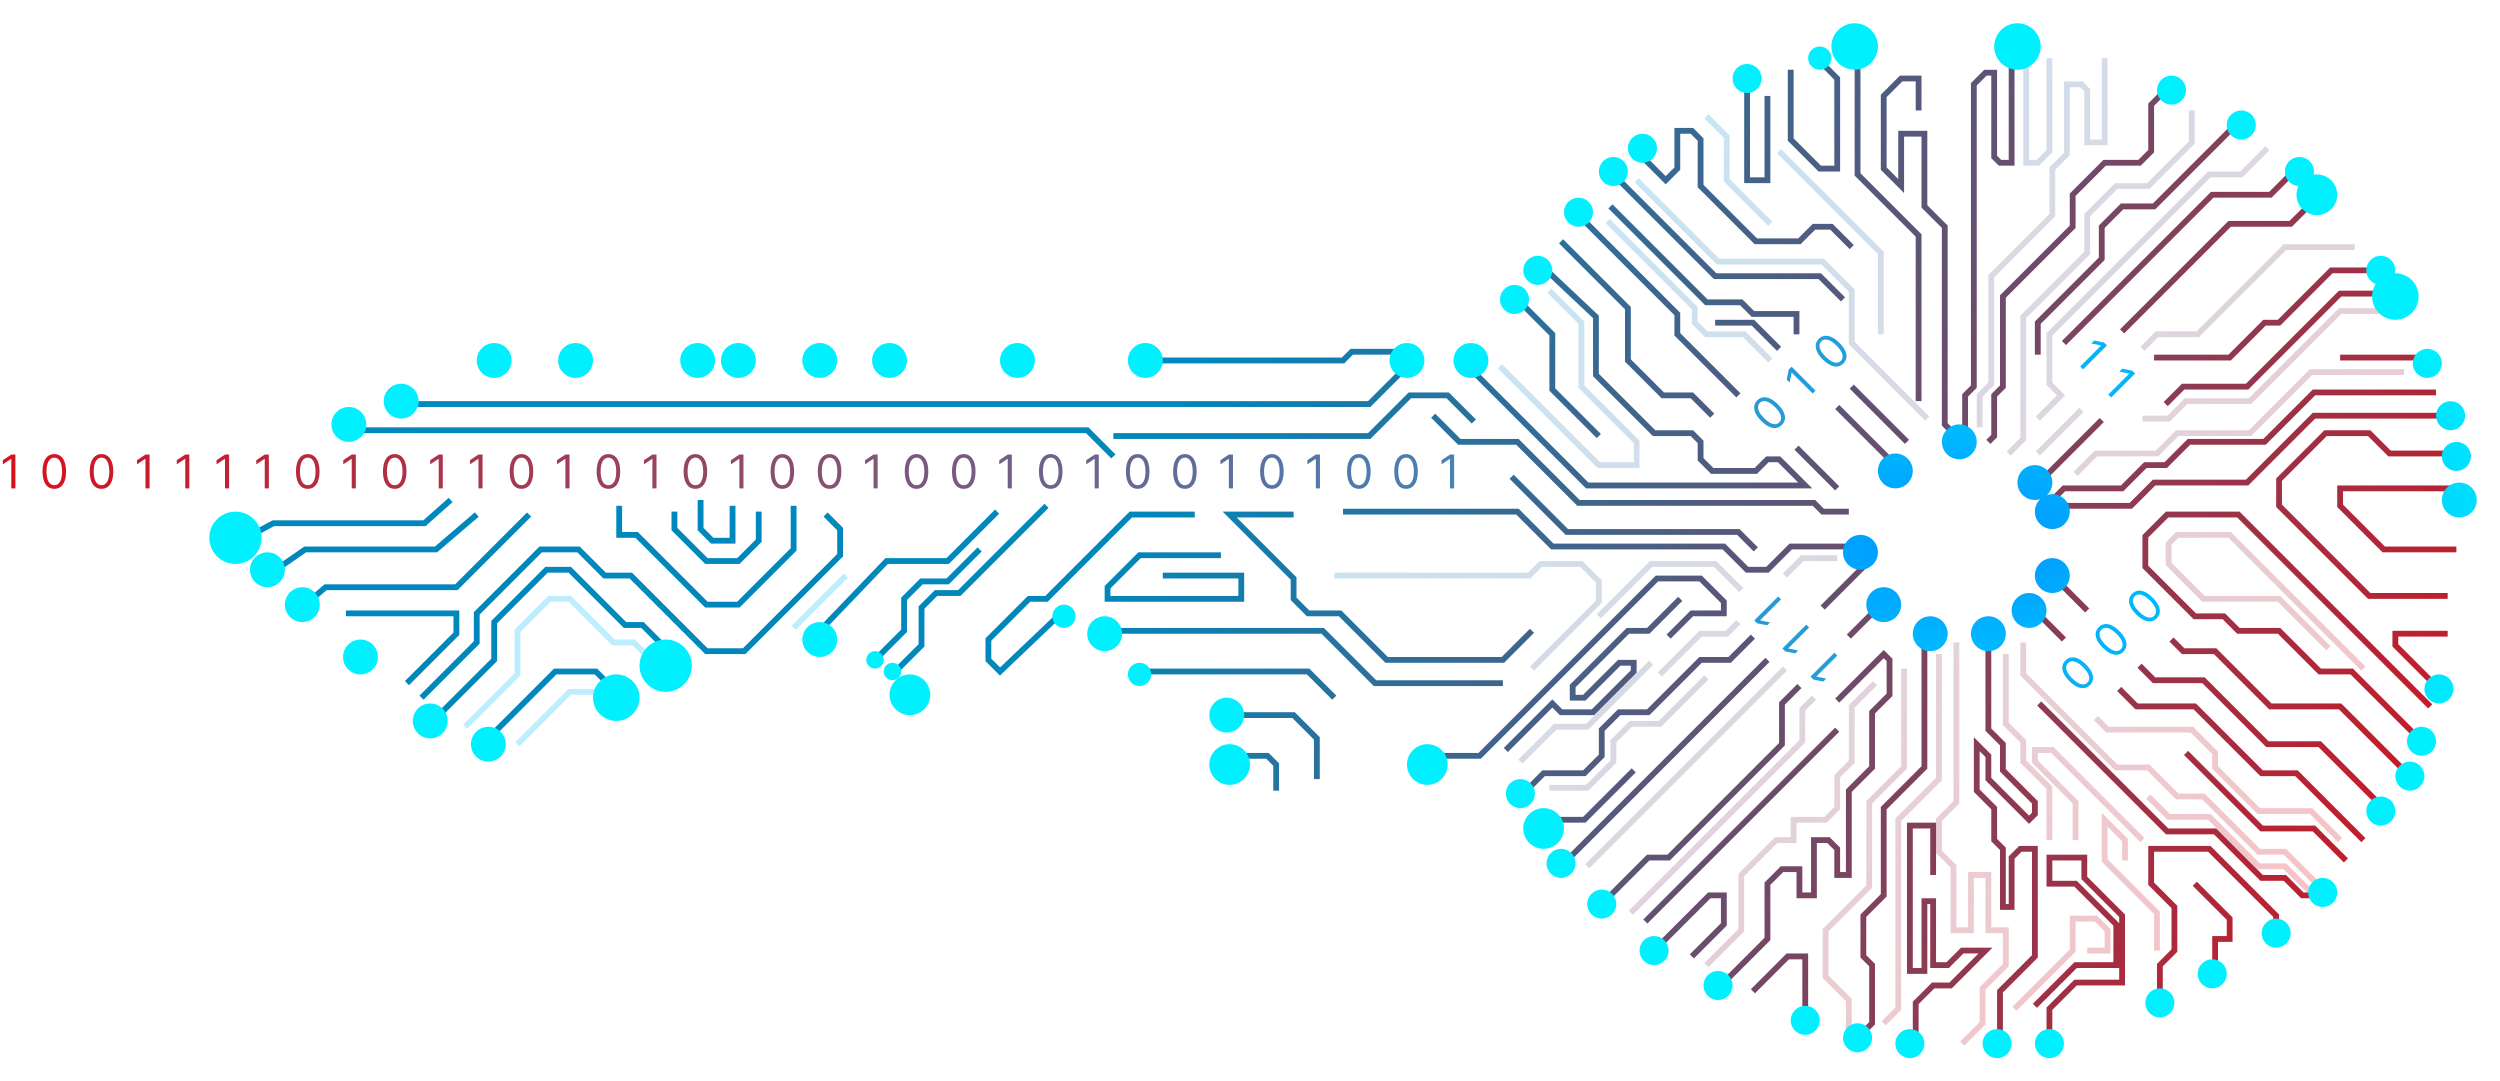 <svg width="430" height="186" viewBox="0 0 430 186" fill="none" xmlns="http://www.w3.org/2000/svg">
<path d="M77.5 86L73 90H47L40.5 93.5M46 99L52.5 94.5H75L82 88.5M91 88.5L78.5 101H56L52.5 104M59.5 105.5H78.5V109L70 117.5M72.5 120L82 110.5V105.5L93 94.5H99.5L104 99H108.5L121.5 112H128L144.5 95.5V91L142 88.5M75 123.5L85 113.5V107L94 98H98L107.5 107.5H110.5L115 112M105.5 118.5L102.5 115.5H95.5L84.5 126.5M136.5 87V94.5L127 104H121.5L109.5 92H106.5V87M120.5 86V91L122.5 93H126V87M130.5 88V93L127 96.5H121.5L116 91V88M141 108.5L152.5 96.5H163L171.5 88M180 87L165 102H161L158.5 104.5V111L154 115.5M150.5 113.5L155.5 108.5V103L158.5 100H163L168.5 94.5M197.5 62H231L232.5 60.5H242M242 63L235.5 69.5H69M60.5 74H187L191.5 78.5M191.5 75H235.5L242.5 68H249L253.5 72.5M252.5 63L273 83.5H310.5L306 79H304L302 81H294.5L292.5 79V76L291 74.5H284.5L274.5 64.5V54.5L266 46.5M261 51.5L267 57.5V67L275 75M271.5 37L288.5 54V57.5L299 68M268.5 41.5L280 53V62L286 68H291L294.5 71.5M182.5 105.5L172 115.5L170 113.5V110L177 103H180L194.5 88.5H205.5M210 95.5H196L190.5 101V103H213.5V99H200M222.5 88.5H211.5L222.5 99.5V103L225 105.5H230.5L238.5 113.5H258.5L263.5 108.5M190.5 108.5H227.5L236.5 117.5H258.5M196 115.5H225L229.5 120M211.5 123H222.5L226.5 127V134M211.5 130H218L219.5 131.5V136M246.5 130H254.5L285 99.5H292.5L296.5 103.5V105.5H291L287 109.5M289 103L283.5 108.5H280L270.5 118V120H272.5L278.5 114H281V115.5L274 122.5H268.5L267 121L259 129M262.5 136L265.5 133H272.5L275.5 130V125.5L278.5 122.5H283.5L292.5 113.5H297.5L301.5 109.5M267 141H272.5L281 132.5M268.5 149L304 113.5M309.5 118L306.5 121V128L287 147.5H283.5L276 155M285 163L294 154H296.5V159L291 164.5M296.5 169L304 161.5V152L306.5 149.5H309.5V154H312V144.5H314.5L316 146V150.5H318V136L322 132V122.5L325 119.5V113.5L324 112.5L316 120.5M316 125.5L283 158.5M331 110.5V132L324 139V154L320.5 157.5V164.5L322 166V172.5V176L319.5 178.5M310.5 175V164.5H307.5C307.5 164.5 303.843 168.157 301.5 170.5M329.5 178.5V172.5L332.5 169.5H335.5L341.5 163.5H337.5L335 166H332.5V155H331V167H328.5V142H332.5C332.5 142 332.5 147.181 332.5 150.5M342 110V125.5L344.5 128V132.5L350 138V140L349 141L342 134V130L340 128V136L343 139V144.5L344.5 146V156H346V147.5L347.5 146C347.5 146 349.024 146 350 146V164.5L344 170.5C344 170.5 344 175.376 344 178.5M246.5 71.5L251 76H261L271.5 86.5H312L313.5 88H318M302 94.5L299 91.5H269.5C269.5 91.5 263.71 85.71 260 82M231 88H261L267 94H296.5L300.5 98H304L308 94C308 94 315.009 94 319.5 94M321 97C321 97 316.429 101.571 313.5 104.5M323 104.5C323 104.5 319.953 107.547 318 109.5M352.5 178.5V173.5L357 169H365V157.5L358.5 151V147.5H352.5V152H357L364 159V166H357C357 166 352.734 170.266 350 173M371.5 172.5V166L374 163.5V156L370 152V146H380L391.5 157.5V161.5M377.5 152L383.5 158V161.5H381V167M350.744 121L372.744 143H381L389 151H393L396 154C396 154 398.133 154 399.5 154M282.5 27L286.5 31L288.5 29V25.5V22.5H291L292.5 24V32L302 41.5H309.5L312 39H315L318.5 42.5M317 51.5L313 47.5H295C295 47.5 284.944 37.444 278.5 31M277 35.5L293.5 52H299.5L301.5 54H309C309 54 309 56.133 309 57.5M295 55.5H301.5L306 60M316 70L325.5 79.5M318.5 66.5L328 76M309 77L316 84M330 69V40.5L319.5 30C319.5 21.994 319.5 17.506 319.5 9.5M308 12V24L313 29H316V13.5C316 13.5 314.172 11.672 313 10.5M300.5 14.5V31H304C304 25.337 304 22.163 304 16.5M336.5 75L334.5 73V39L331 35.5V23H327V32L324 29V16.5L327 13.5H330V19M338 75V68L339.5 66.5V14.5L341.5 12.5H343V27L344 28H346V10.5M373.5 14.5L370 18V26L368 28H362L356.5 33.5V39L344.5 51V66.5L343 68V75L342 76M384.5 21.5L370.5 35.5H365L361.5 39V44.5L350.5 55.5V61M395 29L390.5 33.5H380.5C380.5 33.5 364.959 49.042 355 59M397.5 35L394 38.5H383.5L365 57M409 46.5H401L392 55.5H389.5L383.5 61.5C378.423 61.5 375.577 61.5 370.5 61.5M350.744 83L361.5 72.243M352.5 86.5L355 84H365L369 80H372.5L376.5 76H389.5L398 67.5C398 67.5 410.799 67.5 419 67.5M417.5 61.5C417.5 61.5 408.358 61.5 402.5 61.5M411 50.5H402.5L386.5 66.5H375.5C375.5 66.5 373.672 68.328 372.5 69.5M421 71.5H398L386.5 83H370.5L366.5 87C366.5 87 358.882 87 354 87M422.5 78H411L407.5 74.5H400L392 82.5V87L407.5 102.5C407.5 102.5 415.728 102.5 421 102.5M422.5 84H402.5V87L410 94.5C410 94.5 417.619 94.5 422.5 94.5M419 118L412 111V109H421M418 121.5L385 88.5H372.744L369 92.243V97.5L377.5 106H382.5L385 108.5H392L399 115.5H404.5C404.5 115.5 411.509 122.509 416 127M414 133L402.5 121.5H390.5L381 112H375.5C375.5 112 374.281 110.781 373.5 110M368 114.5L370.5 117H379L390 128H399L409 138M376 129.5L389 142.5H398L403.5 148M406.5 144.5L395 133H389L377.5 121.5H367.5L364.5 118.5M350 105L355 110M353 99L359 105" stroke="url(#paint0_linear_129_83)"/>
<path d="M80 125L89 116V108.5L94.5 103H98L105.5 110.5H109L112.5 114M136.5 108L145.5 99M89 128L98 119H103.5M318 178V172L314 168V160L321.5 152.5V138L327.5 132V115M333.5 112.5V134L326.5 141V160V173.5L324 176M312 120L310 122V127.5L280.5 157M307 115L273 149M293.5 116.5L285.5 124.5H280.5L277.5 127.5V131L273 135.5C273 135.5 269.039 135.5 266.5 135.5M261.5 131L267.5 125H273L284 114M316 96H310L307 99M299 107L297 109H292.5L285.5 116M322.5 117.5L318.5 121.5V131L316 133.5V139L314 141H308.5V144.5H305.5L299.5 150.5V160C299.5 160 295.843 163.657 293.5 166M336.5 110.5V138L333.5 141V146.5L336 149V160H339V150.5H342V160H345V166L341 170V176C341 176 338.867 178.133 337.5 179.5M345 112.5V124.5L348 127.5V131L352.5 135.5V144.5M348 110.5V116L351 119L364 132H369.5L374.5 137H379L388.5 146.5H393C393 146.5 396.657 150.157 399 152.5M368.5 144.5L353 129H350V131L357 138V144.5M371 163.5V157L362 148V141L365.5 144.5V148M346.5 173.5L354 166L356.5 163.5V158H360.5L362.5 160V163.5H359M369.5 137L373 140.5H380L388.5 149H393L397.5 153.5M360.5 123.5L362.5 125.5H377L381 129.5V132L388.5 139.5H397.5L402.5 144.5M400.5 111.5L392 103H379L373 97V93.5L374.5 92H383.5L406.5 115M410.5 53.5H402.5L387 69H376L373 72H368.5M357 81.5L360.5 78H371L374.5 74.5H387L397.5 64C397.5 64 407.252 64 413.5 64M405 42.5H393L378 57.5H371L368.5 60M358 70.5L350.5 78M377 19V24.5L369.5 32H364L359 37V43.5L348 54.5V75.5L345.5 78M350.5 72L354.5 68L352.5 66V57.5L380 30H385.5L390 25.5M362 10V24.5H359V15.5L358 14.5H355.5V26.5L353 29V37L342.5 47.5V64V66L340.5 68V73.5M348.5 10.5V28H350.5L352.5 26V10M293.5 20L297 23.5V31C297 31 301.571 35.571 304.5 38.5M306 26L323.5 43.5C323.5 43.5 323.5 52.033 323.5 57.5M281.5 31L295.5 45H313.5L318.5 50V59L331.5 72M258 63L275 80H281.5V76L272 66.5V55.5L266.5 50M229.5 99H263L265 97H272L275 100V103.5C275 103.5 267.991 110.509 263.5 115M299.5 101.5L295 97H284C284 97 278.515 102.485 275 106M304.5 62L300 57.5H293.5L291.5 55.5V53C285.642 47.142 282.358 43.858 276.5 38" stroke="url(#paint1_linear_129_83)" stroke-opacity="0.26"/>
<path d="M2.648 78.182V84H1.943V78.921H1.909L0.489 79.864V79.148L1.943 78.182H2.648Z" fill="url(#paint2_linear_129_83)"/>
<path d="M9.339 84.08C8.911 84.08 8.546 83.963 8.245 83.73C7.944 83.495 7.714 83.156 7.555 82.71C7.396 82.263 7.316 81.724 7.316 81.091C7.316 80.462 7.396 79.925 7.555 79.48C7.716 79.033 7.947 78.692 8.248 78.458C8.551 78.221 8.915 78.102 9.339 78.102C9.763 78.102 10.126 78.221 10.427 78.458C10.73 78.692 10.961 79.033 11.12 79.48C11.281 79.925 11.362 80.462 11.362 81.091C11.362 81.724 11.282 82.263 11.123 82.71C10.964 83.156 10.734 83.495 10.433 83.73C10.132 83.963 9.767 84.08 9.339 84.08ZM9.339 83.455C9.763 83.455 10.093 83.25 10.328 82.841C10.562 82.432 10.68 81.849 10.68 81.091C10.68 80.587 10.626 80.158 10.518 79.804C10.412 79.45 10.258 79.18 10.058 78.995C9.859 78.809 9.619 78.716 9.339 78.716C8.918 78.716 8.59 78.924 8.353 79.338C8.116 79.751 7.998 80.335 7.998 81.091C7.998 81.595 8.051 82.023 8.157 82.375C8.263 82.727 8.416 82.995 8.614 83.179C8.815 83.363 9.057 83.455 9.339 83.455Z" fill="url(#paint3_linear_129_83)"/>
<path d="M17.459 84.08C17.031 84.08 16.666 83.963 16.365 83.73C16.064 83.495 15.834 83.156 15.675 82.71C15.516 82.263 15.436 81.724 15.436 81.091C15.436 80.462 15.516 79.925 15.675 79.48C15.836 79.033 16.067 78.692 16.368 78.458C16.671 78.221 17.035 78.102 17.459 78.102C17.883 78.102 18.246 78.221 18.547 78.458C18.85 78.692 19.081 79.033 19.24 79.48C19.401 79.925 19.482 80.462 19.482 81.091C19.482 81.724 19.402 82.263 19.243 82.71C19.084 83.156 18.854 83.495 18.553 83.73C18.252 83.963 17.887 84.08 17.459 84.08ZM17.459 83.455C17.883 83.455 18.213 83.25 18.448 82.841C18.682 82.432 18.8 81.849 18.8 81.091C18.8 80.587 18.746 80.158 18.638 79.804C18.532 79.45 18.378 79.18 18.178 78.995C17.979 78.809 17.739 78.716 17.459 78.716C17.038 78.716 16.71 78.924 16.473 79.338C16.236 79.751 16.118 80.335 16.118 81.091C16.118 81.595 16.171 82.023 16.277 82.375C16.383 82.727 16.536 82.995 16.735 83.179C16.935 83.363 17.177 83.455 17.459 83.455Z" fill="url(#paint4_linear_129_83)"/>
<path d="M25.727 78.182V84H25.022V78.921H24.988L23.567 79.864V79.148L25.022 78.182H25.727Z" fill="url(#paint5_linear_129_83)"/>
<path d="M32.565 78.182V84H31.861V78.921H31.827L30.406 79.864V79.148L31.861 78.182H32.565Z" fill="url(#paint6_linear_129_83)"/>
<path d="M39.404 78.182V84H38.7V78.921H38.666L37.245 79.864V79.148L38.7 78.182H39.404Z" fill="url(#paint7_linear_129_83)"/>
<path d="M46.243 78.182V84H45.538V78.921H45.504L44.084 79.864V79.148L45.538 78.182H46.243Z" fill="url(#paint8_linear_129_83)"/>
<path d="M52.934 84.08C52.506 84.08 52.141 83.963 51.84 83.73C51.539 83.495 51.309 83.156 51.15 82.71C50.991 82.263 50.911 81.724 50.911 81.091C50.911 80.462 50.991 79.925 51.15 79.48C51.311 79.033 51.542 78.692 51.843 78.458C52.146 78.221 52.51 78.102 52.934 78.102C53.358 78.102 53.721 78.221 54.022 78.458C54.325 78.692 54.556 79.033 54.715 79.48C54.876 79.925 54.957 80.462 54.957 81.091C54.957 81.724 54.877 82.263 54.718 82.71C54.559 83.156 54.329 83.495 54.028 83.73C53.727 83.963 53.362 84.08 52.934 84.08ZM52.934 83.455C53.358 83.455 53.688 83.25 53.922 82.841C54.157 82.432 54.275 81.849 54.275 81.091C54.275 80.587 54.221 80.158 54.113 79.804C54.007 79.45 53.853 79.18 53.653 78.995C53.454 78.809 53.214 78.716 52.934 78.716C52.513 78.716 52.185 78.924 51.948 79.338C51.711 79.751 51.593 80.335 51.593 81.091C51.593 81.595 51.646 82.023 51.752 82.375C51.858 82.727 52.011 82.995 52.209 83.179C52.41 83.363 52.652 83.455 52.934 83.455Z" fill="url(#paint9_linear_129_83)"/>
<path d="M61.202 78.182V84H60.497V78.921H60.463L59.042 79.864V79.148L60.497 78.182H61.202Z" fill="url(#paint10_linear_129_83)"/>
<path d="M67.893 84.08C67.465 84.08 67.1 83.963 66.799 83.73C66.498 83.495 66.268 83.156 66.109 82.71C65.95 82.263 65.87 81.724 65.87 81.091C65.87 80.462 65.95 79.925 66.109 79.48C66.269 79.033 66.501 78.692 66.802 78.458C67.105 78.221 67.468 78.102 67.893 78.102C68.317 78.102 68.68 78.221 68.981 78.458C69.284 78.692 69.515 79.033 69.674 79.48C69.835 79.925 69.915 80.462 69.915 81.091C69.915 81.724 69.836 82.263 69.677 82.71C69.518 83.156 69.287 83.495 68.986 83.73C68.685 83.963 68.321 84.08 67.893 84.08ZM67.893 83.455C68.317 83.455 68.646 83.25 68.881 82.841C69.116 82.432 69.234 81.849 69.234 81.091C69.234 80.587 69.18 80.158 69.072 79.804C68.966 79.45 68.812 79.18 68.611 78.995C68.412 78.809 68.173 78.716 67.893 78.716C67.472 78.716 67.144 78.924 66.907 79.338C66.67 79.751 66.552 80.335 66.552 81.091C66.552 81.595 66.605 82.023 66.711 82.375C66.817 82.727 66.969 82.995 67.168 83.179C67.369 83.363 67.61 83.455 67.893 83.455Z" fill="url(#paint11_linear_129_83)"/>
<path d="M76.16 78.182V84H75.456V78.921H75.422L74.001 79.864V79.148L75.456 78.182H76.16Z" fill="url(#paint12_linear_129_83)"/>
<path d="M82.999 78.182V84H82.295V78.921H82.26L80.84 79.864V79.148L82.295 78.182H82.999Z" fill="url(#paint13_linear_129_83)"/>
<path d="M89.69 84.08C89.262 84.08 88.897 83.963 88.596 83.73C88.295 83.495 88.065 83.156 87.906 82.71C87.747 82.263 87.667 81.724 87.667 81.091C87.667 80.462 87.747 79.925 87.906 79.48C88.067 79.033 88.298 78.692 88.599 78.458C88.902 78.221 89.266 78.102 89.69 78.102C90.114 78.102 90.477 78.221 90.778 78.458C91.081 78.692 91.312 79.033 91.471 79.48C91.632 79.925 91.713 80.462 91.713 81.091C91.713 81.724 91.633 82.263 91.474 82.71C91.315 83.156 91.085 83.495 90.784 83.73C90.483 83.963 90.118 84.08 89.69 84.08ZM89.69 83.455C90.114 83.455 90.444 83.25 90.679 82.841C90.914 82.432 91.031 81.849 91.031 81.091C91.031 80.587 90.977 80.158 90.869 79.804C90.763 79.45 90.61 79.18 90.409 78.995C90.21 78.809 89.97 78.716 89.69 78.716C89.27 78.716 88.941 78.924 88.704 79.338C88.468 79.751 88.349 80.335 88.349 81.091C88.349 81.595 88.402 82.023 88.508 82.375C88.614 82.727 88.767 82.995 88.966 83.179C89.166 83.363 89.408 83.455 89.69 83.455Z" fill="url(#paint14_linear_129_83)"/>
<path d="M97.958 78.182V84H97.253V78.921H97.219L95.799 79.864V79.148L97.253 78.182H97.958Z" fill="url(#paint15_linear_129_83)"/>
<path d="M104.649 84.08C104.221 84.08 103.856 83.963 103.555 83.73C103.254 83.495 103.024 83.156 102.865 82.71C102.706 82.263 102.626 81.724 102.626 81.091C102.626 80.462 102.706 79.925 102.865 79.48C103.026 79.033 103.257 78.692 103.558 78.458C103.861 78.221 104.225 78.102 104.649 78.102C105.073 78.102 105.436 78.221 105.737 78.458C106.04 78.692 106.271 79.033 106.43 79.48C106.591 79.925 106.672 80.462 106.672 81.091C106.672 81.724 106.592 82.263 106.433 82.71C106.274 83.156 106.044 83.495 105.743 83.73C105.441 83.963 105.077 84.08 104.649 84.08ZM104.649 83.455C105.073 83.455 105.403 83.25 105.638 82.841C105.872 82.432 105.99 81.849 105.99 81.091C105.99 80.587 105.936 80.158 105.828 79.804C105.722 79.45 105.568 79.18 105.368 78.995C105.169 78.809 104.929 78.716 104.649 78.716C104.228 78.716 103.9 78.924 103.663 79.338C103.426 79.751 103.308 80.335 103.308 81.091C103.308 81.595 103.361 82.023 103.467 82.375C103.573 82.727 103.726 82.995 103.924 83.179C104.125 83.363 104.367 83.455 104.649 83.455Z" fill="url(#paint16_linear_129_83)"/>
<path d="M112.917 78.182V84H112.212V78.921H112.178L110.758 79.864V79.148L112.212 78.182H112.917Z" fill="url(#paint17_linear_129_83)"/>
<path d="M119.608 84.08C119.18 84.08 118.815 83.963 118.514 83.73C118.213 83.495 117.983 83.156 117.824 82.71C117.664 82.263 117.585 81.724 117.585 81.091C117.585 80.462 117.664 79.925 117.824 79.48C117.985 79.033 118.216 78.692 118.517 78.458C118.82 78.221 119.183 78.102 119.608 78.102C120.032 78.102 120.395 78.221 120.696 78.458C120.999 78.692 121.23 79.033 121.389 79.48C121.55 79.925 121.63 80.462 121.63 81.091C121.63 81.724 121.551 82.263 121.392 82.71C121.233 83.156 121.003 83.495 120.701 83.73C120.4 83.963 120.036 84.08 119.608 84.08ZM119.608 83.455C120.032 83.455 120.361 83.25 120.596 82.841C120.831 82.432 120.949 81.849 120.949 81.091C120.949 80.587 120.895 80.158 120.787 79.804C120.681 79.45 120.527 79.18 120.326 78.995C120.128 78.809 119.888 78.716 119.608 78.716C119.187 78.716 118.859 78.924 118.622 79.338C118.385 79.751 118.267 80.335 118.267 81.091C118.267 81.595 118.32 82.023 118.426 82.375C118.532 82.727 118.684 82.995 118.883 83.179C119.084 83.363 119.325 83.455 119.608 83.455Z" fill="url(#paint18_linear_129_83)"/>
<path d="M127.875 78.182V84H127.171V78.921H127.137L125.716 79.864V79.148L127.171 78.182H127.875Z" fill="url(#paint19_linear_129_83)"/>
<path d="M134.566 84.08C134.138 84.08 133.774 83.963 133.473 83.73C133.172 83.495 132.941 83.156 132.782 82.71C132.623 82.263 132.544 81.724 132.544 81.091C132.544 80.462 132.623 79.925 132.782 79.48C132.943 79.033 133.174 78.692 133.475 78.458C133.779 78.221 134.142 78.102 134.566 78.102C134.991 78.102 135.353 78.221 135.654 78.458C135.957 78.692 136.189 79.033 136.348 79.48C136.509 79.925 136.589 80.462 136.589 81.091C136.589 81.724 136.51 82.263 136.35 82.71C136.191 83.156 135.961 83.495 135.66 83.73C135.359 83.963 134.994 84.08 134.566 84.08ZM134.566 83.455C134.991 83.455 135.32 83.25 135.555 82.841C135.79 82.432 135.907 81.849 135.907 81.091C135.907 80.587 135.853 80.158 135.745 79.804C135.639 79.45 135.486 79.18 135.285 78.995C135.086 78.809 134.847 78.716 134.566 78.716C134.146 78.716 133.817 78.924 133.581 79.338C133.344 79.751 133.225 80.335 133.225 81.091C133.225 81.595 133.279 82.023 133.385 82.375C133.491 82.727 133.643 82.995 133.842 83.179C134.043 83.363 134.284 83.455 134.566 83.455Z" fill="url(#paint20_linear_129_83)"/>
<path d="M142.686 84.08C142.258 84.08 141.894 83.963 141.593 83.73C141.291 83.495 141.061 83.156 140.902 82.71C140.743 82.263 140.664 81.724 140.664 81.091C140.664 80.462 140.743 79.925 140.902 79.48C141.063 79.033 141.294 78.692 141.595 78.458C141.899 78.221 142.262 78.102 142.686 78.102C143.111 78.102 143.473 78.221 143.774 78.458C144.077 78.692 144.309 79.033 144.468 79.48C144.629 79.925 144.709 80.462 144.709 81.091C144.709 81.724 144.63 82.263 144.47 82.71C144.311 83.156 144.081 83.495 143.78 83.73C143.479 83.963 143.114 84.08 142.686 84.08ZM142.686 83.455C143.111 83.455 143.44 83.25 143.675 82.841C143.91 82.432 144.027 81.849 144.027 81.091C144.027 80.587 143.973 80.158 143.865 79.804C143.759 79.45 143.606 79.18 143.405 78.995C143.206 78.809 142.967 78.716 142.686 78.716C142.266 78.716 141.937 78.924 141.701 79.338C141.464 79.751 141.345 80.335 141.345 81.091C141.345 81.595 141.399 82.023 141.505 82.375C141.611 82.727 141.763 82.995 141.962 83.179C142.163 83.363 142.404 83.455 142.686 83.455Z" fill="url(#paint21_linear_129_83)"/>
<path d="M150.954 78.182V84H150.25V78.921H150.215L148.795 79.864V79.148L150.25 78.182H150.954Z" fill="url(#paint22_linear_129_83)"/>
<path d="M157.645 84.08C157.217 84.08 156.853 83.963 156.551 83.73C156.25 83.495 156.02 83.156 155.861 82.71C155.702 82.263 155.622 81.724 155.622 81.091C155.622 80.462 155.702 79.925 155.861 79.48C156.022 79.033 156.253 78.692 156.554 78.458C156.857 78.221 157.221 78.102 157.645 78.102C158.069 78.102 158.432 78.221 158.733 78.458C159.036 78.692 159.267 79.033 159.426 79.48C159.587 79.925 159.668 80.462 159.668 81.091C159.668 81.724 159.588 82.263 159.429 82.71C159.27 83.156 159.04 83.495 158.739 83.73C158.438 83.963 158.073 84.08 157.645 84.08ZM157.645 83.455C158.069 83.455 158.399 83.25 158.634 82.841C158.869 82.432 158.986 81.849 158.986 81.091C158.986 80.587 158.932 80.158 158.824 79.804C158.718 79.45 158.565 79.18 158.364 78.995C158.165 78.809 157.925 78.716 157.645 78.716C157.225 78.716 156.896 78.924 156.659 79.338C156.423 79.751 156.304 80.335 156.304 81.091C156.304 81.595 156.357 82.023 156.463 82.375C156.569 82.727 156.722 82.995 156.921 83.179C157.121 83.363 157.363 83.455 157.645 83.455Z" fill="url(#paint23_linear_129_83)"/>
<path d="M165.765 84.08C165.337 84.08 164.973 83.963 164.671 83.73C164.37 83.495 164.14 83.156 163.981 82.71C163.822 82.263 163.742 81.724 163.742 81.091C163.742 80.462 163.822 79.925 163.981 79.48C164.142 79.033 164.373 78.692 164.674 78.458C164.977 78.221 165.341 78.102 165.765 78.102C166.189 78.102 166.552 78.221 166.853 78.458C167.156 78.692 167.387 79.033 167.546 79.48C167.707 79.925 167.788 80.462 167.788 81.091C167.788 81.724 167.708 82.263 167.549 82.71C167.39 83.156 167.16 83.495 166.859 83.73C166.558 83.963 166.193 84.08 165.765 84.08ZM165.765 83.455C166.189 83.455 166.519 83.25 166.754 82.841C166.989 82.432 167.106 81.849 167.106 81.091C167.106 80.587 167.052 80.158 166.944 79.804C166.838 79.45 166.685 79.18 166.484 78.995C166.285 78.809 166.045 78.716 165.765 78.716C165.345 78.716 165.016 78.924 164.779 79.338C164.543 79.751 164.424 80.335 164.424 81.091C164.424 81.595 164.477 82.023 164.583 82.375C164.689 82.727 164.842 82.995 165.041 83.179C165.241 83.363 165.483 83.455 165.765 83.455Z" fill="url(#paint24_linear_129_83)"/>
<path d="M174.033 78.182V84H173.328V78.921H173.294L171.874 79.864V79.148L173.328 78.182H174.033Z" fill="url(#paint25_linear_129_83)"/>
<path d="M180.724 84.08C180.296 84.08 179.931 83.963 179.63 83.73C179.329 83.495 179.099 83.156 178.94 82.71C178.781 82.263 178.701 81.724 178.701 81.091C178.701 80.462 178.781 79.925 178.94 79.48C179.101 79.033 179.332 78.692 179.633 78.458C179.936 78.221 180.3 78.102 180.724 78.102C181.148 78.102 181.511 78.221 181.812 78.458C182.115 78.692 182.346 79.033 182.505 79.48C182.666 79.925 182.747 80.462 182.747 81.091C182.747 81.724 182.667 82.263 182.508 82.71C182.349 83.156 182.119 83.495 181.818 83.73C181.517 83.963 181.152 84.08 180.724 84.08ZM180.724 83.455C181.148 83.455 181.478 83.25 181.713 82.841C181.947 82.432 182.065 81.849 182.065 81.091C182.065 80.587 182.011 80.158 181.903 79.804C181.797 79.45 181.643 79.18 181.443 78.995C181.244 78.809 181.004 78.716 180.724 78.716C180.303 78.716 179.975 78.924 179.738 79.338C179.501 79.751 179.383 80.335 179.383 81.091C179.383 81.595 179.436 82.023 179.542 82.375C179.648 82.727 179.801 82.995 179.999 83.179C180.2 83.363 180.442 83.455 180.724 83.455Z" fill="url(#paint26_linear_129_83)"/>
<path d="M188.992 78.182V84H188.287V78.921H188.253L186.833 79.864V79.148L188.287 78.182H188.992Z" fill="url(#paint27_linear_129_83)"/>
<path d="M195.683 84.08C195.255 84.08 194.89 83.963 194.589 83.73C194.288 83.495 194.058 83.156 193.899 82.71C193.739 82.263 193.66 81.724 193.66 81.091C193.66 80.462 193.739 79.925 193.899 79.48C194.06 79.033 194.291 78.692 194.592 78.458C194.895 78.221 195.258 78.102 195.683 78.102C196.107 78.102 196.47 78.221 196.771 78.458C197.074 78.692 197.305 79.033 197.464 79.48C197.625 79.925 197.705 80.462 197.705 81.091C197.705 81.724 197.626 82.263 197.467 82.71C197.308 83.156 197.078 83.495 196.776 83.73C196.475 83.963 196.111 84.08 195.683 84.08ZM195.683 83.455C196.107 83.455 196.436 83.25 196.671 82.841C196.906 82.432 197.024 81.849 197.024 81.091C197.024 80.587 196.97 80.158 196.862 79.804C196.756 79.45 196.602 79.18 196.401 78.995C196.203 78.809 195.963 78.716 195.683 78.716C195.262 78.716 194.934 78.924 194.697 79.338C194.46 79.751 194.342 80.335 194.342 81.091C194.342 81.595 194.395 82.023 194.501 82.375C194.607 82.727 194.759 82.995 194.958 83.179C195.159 83.363 195.4 83.455 195.683 83.455Z" fill="url(#paint28_linear_129_83)"/>
<path d="M203.803 84.08C203.375 84.08 203.01 83.963 202.709 83.73C202.408 83.495 202.178 83.156 202.019 82.71C201.859 82.263 201.78 81.724 201.78 81.091C201.78 80.462 201.859 79.925 202.019 79.48C202.18 79.033 202.411 78.692 202.712 78.458C203.015 78.221 203.378 78.102 203.803 78.102C204.227 78.102 204.59 78.221 204.891 78.458C205.194 78.692 205.425 79.033 205.584 79.48C205.745 79.925 205.825 80.462 205.825 81.091C205.825 81.724 205.746 82.263 205.587 82.71C205.428 83.156 205.198 83.495 204.896 83.73C204.595 83.963 204.231 84.08 203.803 84.08ZM203.803 83.455C204.227 83.455 204.556 83.25 204.791 82.841C205.026 82.432 205.144 81.849 205.144 81.091C205.144 80.587 205.09 80.158 204.982 79.804C204.876 79.45 204.722 79.18 204.521 78.995C204.323 78.809 204.083 78.716 203.803 78.716C203.382 78.716 203.054 78.924 202.817 79.338C202.58 79.751 202.462 80.335 202.462 81.091C202.462 81.595 202.515 82.023 202.621 82.375C202.727 82.727 202.879 82.995 203.078 83.179C203.279 83.363 203.52 83.455 203.803 83.455Z" fill="url(#paint29_linear_129_83)"/>
<path d="M212.07 78.182V84H211.366V78.921H211.332L209.911 79.864V79.148L211.366 78.182H212.07Z" fill="url(#paint30_linear_129_83)"/>
<path d="M218.761 84.08C218.333 84.08 217.969 83.963 217.668 83.73C217.366 83.495 217.136 83.156 216.977 82.71C216.818 82.263 216.739 81.724 216.739 81.091C216.739 80.462 216.818 79.925 216.977 79.48C217.138 79.033 217.369 78.692 217.67 78.458C217.974 78.221 218.337 78.102 218.761 78.102C219.186 78.102 219.548 78.221 219.849 78.458C220.152 78.692 220.384 79.033 220.543 79.48C220.704 79.925 220.784 80.462 220.784 81.091C220.784 81.724 220.705 82.263 220.545 82.71C220.386 83.156 220.156 83.495 219.855 83.73C219.554 83.963 219.189 84.08 218.761 84.08ZM218.761 83.455C219.186 83.455 219.515 83.25 219.75 82.841C219.985 82.432 220.102 81.849 220.102 81.091C220.102 80.587 220.048 80.158 219.94 79.804C219.834 79.45 219.681 79.18 219.48 78.995C219.281 78.809 219.042 78.716 218.761 78.716C218.341 78.716 218.012 78.924 217.776 79.338C217.539 79.751 217.42 80.335 217.42 81.091C217.42 81.595 217.473 82.023 217.58 82.375C217.686 82.727 217.838 82.995 218.037 83.179C218.238 83.363 218.479 83.455 218.761 83.455Z" fill="url(#paint31_linear_129_83)"/>
<path d="M227.029 78.182V84H226.325V78.921H226.29L224.87 79.864V79.148L226.325 78.182H227.029Z" fill="url(#paint32_linear_129_83)"/>
<path d="M233.72 84.08C233.292 84.08 232.928 83.963 232.626 83.73C232.325 83.495 232.095 83.156 231.936 82.71C231.777 82.263 231.697 81.724 231.697 81.091C231.697 80.462 231.777 79.925 231.936 79.48C232.097 79.033 232.328 78.692 232.629 78.458C232.932 78.221 233.296 78.102 233.72 78.102C234.144 78.102 234.507 78.221 234.808 78.458C235.111 78.692 235.342 79.033 235.501 79.48C235.662 79.925 235.743 80.462 235.743 81.091C235.743 81.724 235.663 82.263 235.504 82.71C235.345 83.156 235.115 83.495 234.814 83.73C234.513 83.963 234.148 84.08 233.72 84.08ZM233.72 83.455C234.144 83.455 234.474 83.25 234.709 82.841C234.944 82.432 235.061 81.849 235.061 81.091C235.061 80.587 235.007 80.158 234.899 79.804C234.793 79.45 234.64 79.18 234.439 78.995C234.24 78.809 234 78.716 233.72 78.716C233.3 78.716 232.971 78.924 232.734 79.338C232.498 79.751 232.379 80.335 232.379 81.091C232.379 81.595 232.432 82.023 232.538 82.375C232.644 82.727 232.797 82.995 232.996 83.179C233.196 83.363 233.438 83.455 233.72 83.455Z" fill="url(#paint33_linear_129_83)"/>
<path d="M241.84 84.08C241.412 84.08 241.048 83.963 240.746 83.73C240.445 83.495 240.215 83.156 240.056 82.71C239.897 82.263 239.817 81.724 239.817 81.091C239.817 80.462 239.897 79.925 240.056 79.48C240.217 79.033 240.448 78.692 240.749 78.458C241.052 78.221 241.416 78.102 241.84 78.102C242.264 78.102 242.627 78.221 242.928 78.458C243.231 78.692 243.462 79.033 243.621 79.48C243.782 79.925 243.863 80.462 243.863 81.091C243.863 81.724 243.783 82.263 243.624 82.71C243.465 83.156 243.235 83.495 242.934 83.73C242.633 83.963 242.268 84.08 241.84 84.08ZM241.84 83.455C242.264 83.455 242.594 83.25 242.829 82.841C243.064 82.432 243.181 81.849 243.181 81.091C243.181 80.587 243.127 80.158 243.019 79.804C242.913 79.45 242.76 79.18 242.559 78.995C242.36 78.809 242.12 78.716 241.84 78.716C241.42 78.716 241.091 78.924 240.854 79.338C240.618 79.751 240.499 80.335 240.499 81.091C240.499 81.595 240.552 82.023 240.658 82.375C240.764 82.727 240.917 82.995 241.116 83.179C241.316 83.363 241.558 83.455 241.84 83.455Z" fill="url(#paint34_linear_129_83)"/>
<path d="M250.108 78.182V84H249.403V78.921H249.369L247.949 79.864V79.148L249.403 78.182H250.108Z" fill="url(#paint35_linear_129_83)"/>
<path d="M306.481 73.088C306.178 73.39 305.838 73.566 305.461 73.614C305.082 73.661 304.678 73.583 304.251 73.381C303.823 73.177 303.385 72.852 302.937 72.405C302.493 71.96 302.169 71.524 301.967 71.097C301.765 70.667 301.687 70.263 301.734 69.883C301.781 69.502 301.954 69.161 302.254 68.861C302.554 68.561 302.895 68.388 303.275 68.343C303.655 68.294 304.06 68.372 304.488 68.576C304.917 68.777 305.353 69.099 305.798 69.544C306.245 69.991 306.571 70.429 306.774 70.858C306.977 71.285 307.054 71.688 307.007 72.067C306.959 72.445 306.784 72.785 306.481 73.088ZM306.039 72.646C306.339 72.346 306.427 71.968 306.304 71.513C306.181 71.057 305.852 70.562 305.316 70.026C304.96 69.67 304.618 69.405 304.291 69.231C303.966 69.055 303.667 68.973 303.393 68.984C303.122 68.993 302.887 69.097 302.688 69.295C302.391 69.592 302.305 69.971 302.431 70.432C302.556 70.891 302.885 71.388 303.42 71.922C303.776 72.279 304.116 72.544 304.44 72.718C304.764 72.892 305.061 72.974 305.332 72.963C305.604 72.951 305.84 72.845 306.039 72.646Z" fill="url(#paint36_linear_129_83)"/>
<path d="M308.157 63.071L312.271 67.185L311.773 67.683L308.181 64.092L308.157 64.116L307.819 65.787L307.313 65.281L307.659 63.569L308.157 63.071Z" fill="url(#paint37_linear_129_83)"/>
<path d="M317.058 62.51C316.756 62.813 316.416 62.988 316.038 63.036C315.659 63.083 315.256 63.006 314.829 62.803C314.4 62.6 313.962 62.275 313.515 61.827C313.07 61.383 312.747 60.947 312.545 60.519C312.342 60.09 312.265 59.685 312.312 59.306C312.358 58.924 312.532 58.584 312.832 58.284C313.132 57.984 313.472 57.811 313.852 57.765C314.233 57.717 314.637 57.795 315.066 57.998C315.494 58.199 315.931 58.522 316.375 58.967C316.823 59.414 317.148 59.852 317.352 60.28C317.554 60.708 317.632 61.111 317.585 61.49C317.537 61.867 317.361 62.208 317.058 62.51ZM316.616 62.068C316.916 61.768 317.005 61.391 316.882 60.935C316.758 60.48 316.429 59.984 315.893 59.449C315.537 59.093 315.196 58.827 314.869 58.653C314.543 58.478 314.244 58.395 313.971 58.406C313.699 58.416 313.464 58.519 313.266 58.718C312.968 59.015 312.883 59.394 313.009 59.855C313.133 60.314 313.463 60.811 313.997 61.345C314.353 61.701 314.693 61.966 315.017 62.141C315.342 62.315 315.639 62.396 315.909 62.386C316.181 62.374 316.417 62.268 316.616 62.068Z" fill="url(#paint38_linear_129_83)"/>
<path d="M366.732 102.126C367.035 101.823 367.375 101.648 367.753 101.599C368.132 101.552 368.535 101.63 368.962 101.832C369.391 102.036 369.829 102.361 370.276 102.809C370.721 103.253 371.044 103.689 371.246 104.116C371.448 104.546 371.526 104.951 371.479 105.33C371.432 105.711 371.259 106.052 370.959 106.352C370.659 106.652 370.319 106.825 369.938 106.87C369.558 106.919 369.154 106.841 368.725 106.637C368.297 106.437 367.86 106.114 367.415 105.669C366.968 105.222 366.643 104.784 366.439 104.355C366.237 103.928 366.159 103.525 366.206 103.146C366.254 102.768 366.43 102.428 366.732 102.126ZM367.174 102.568C366.874 102.868 366.786 103.245 366.909 103.701C367.032 104.156 367.362 104.651 367.898 105.187C368.254 105.543 368.595 105.808 368.922 105.983C369.247 106.158 369.547 106.24 369.82 106.23C370.092 106.22 370.327 106.117 370.525 105.918C370.822 105.621 370.908 105.242 370.782 104.781C370.658 104.322 370.328 103.825 369.794 103.291C369.438 102.935 369.097 102.669 368.773 102.495C368.449 102.321 368.152 102.239 367.881 102.25C367.61 102.262 367.374 102.368 367.174 102.568Z" fill="url(#paint39_linear_129_83)"/>
<path d="M360.991 107.867C361.293 107.565 361.634 107.389 362.011 107.341C362.39 107.294 362.793 107.372 363.22 107.574C363.649 107.778 364.087 108.103 364.534 108.55C364.979 108.995 365.302 109.431 365.505 109.858C365.707 110.288 365.784 110.692 365.738 111.071C365.691 111.453 365.517 111.794 365.217 112.094C364.917 112.394 364.577 112.567 364.197 112.612C363.816 112.66 363.412 112.583 362.983 112.379C362.555 112.178 362.118 111.856 361.674 111.411C361.226 110.964 360.901 110.526 360.697 110.097C360.495 109.67 360.418 109.267 360.464 108.888C360.513 108.51 360.688 108.17 360.991 107.867ZM361.433 108.309C361.133 108.609 361.044 108.987 361.167 109.442C361.291 109.898 361.62 110.393 362.156 110.929C362.512 111.285 362.854 111.55 363.18 111.724C363.506 111.9 363.805 111.982 364.078 111.971C364.35 111.962 364.585 111.858 364.783 111.66C365.081 111.363 365.166 110.984 365.04 110.523C364.916 110.064 364.587 109.567 364.052 109.032C363.696 108.676 363.356 108.411 363.032 108.237C362.708 108.063 362.41 107.981 362.14 107.992C361.868 108.004 361.632 108.11 361.433 108.309Z" fill="url(#paint40_linear_129_83)"/>
<path d="M355.249 113.609C355.552 113.306 355.892 113.131 356.269 113.083C356.648 113.036 357.052 113.114 357.479 113.316C357.907 113.519 358.345 113.845 358.793 114.292C359.237 114.737 359.561 115.173 359.763 115.6C359.965 116.03 360.043 116.434 359.996 116.813C359.949 117.195 359.776 117.536 359.476 117.836C359.176 118.136 358.835 118.308 358.455 118.354C358.075 118.402 357.67 118.324 357.242 118.121C356.813 117.92 356.377 117.597 355.932 117.153C355.485 116.705 355.159 116.267 354.956 115.839C354.753 115.412 354.676 115.009 354.723 114.63C354.771 114.252 354.946 113.912 355.249 113.609ZM355.691 114.051C355.391 114.351 355.303 114.729 355.426 115.184C355.549 115.639 355.878 116.135 356.414 116.671C356.77 117.027 357.112 117.292 357.439 117.466C357.764 117.641 358.063 117.724 358.337 117.713C358.608 117.704 358.843 117.6 359.042 117.402C359.339 117.104 359.425 116.725 359.299 116.265C359.174 115.805 358.845 115.309 358.31 114.774C357.954 114.418 357.614 114.153 357.29 113.979C356.966 113.805 356.669 113.723 356.398 113.734C356.126 113.746 355.89 113.851 355.691 114.051Z" fill="url(#paint41_linear_129_83)"/>
<path d="M362.401 59.415L358.287 63.529L357.788 63.031L361.38 59.439L361.356 59.415L359.685 59.078L360.191 58.572L361.902 58.917L362.401 59.415Z" fill="url(#paint42_linear_129_83)"/>
<path d="M367.236 64.251L363.122 68.365L362.624 67.867L366.216 64.275L366.192 64.251L364.52 63.913L365.027 63.407L366.738 63.753L367.236 64.251Z" fill="url(#paint43_linear_129_83)"/>
<path d="M311.399 116.384L315.513 112.27L316.011 112.768L312.419 116.36L312.443 116.384L314.115 116.721L313.608 117.228L311.897 116.882L311.399 116.384Z" fill="url(#paint44_linear_129_83)"/>
<path d="M306.563 111.548L310.677 107.434L311.175 107.932L307.583 111.524L307.608 111.548L309.279 111.886L308.773 112.392L307.061 112.046L306.563 111.548Z" fill="url(#paint45_linear_129_83)"/>
<path d="M301.727 106.713L305.841 102.598L306.34 103.097L302.748 106.688L302.772 106.713L304.443 107.05L303.937 107.556L302.225 107.211L301.727 106.713Z" fill="url(#paint46_linear_129_83)"/>
<g filter="url(#filter0_d_129_83)">
<path d="M45 92.5C45 94.985 42.986 97 40.5 97C38.015 97 36 94.985 36 92.5C36 90.015 38.015 88 40.5 88C42.986 88 45 90.015 45 92.5Z" fill="url(#paint47_radial_129_83)"/>
<path d="M49 98C49 99.657 47.657 101 46 101C44.343 101 43 99.657 43 98C43 96.343 44.343 95 46 95C47.657 95 49 96.343 49 98Z" fill="url(#paint48_radial_129_83)"/>
<path d="M55 104C55 105.657 53.657 107 52 107C50.343 107 49 105.657 49 104C49 102.343 50.343 101 52 101C53.657 101 55 102.343 55 104Z" fill="url(#paint49_radial_129_83)"/>
<path d="M65 113C65 114.657 63.657 116 62 116C60.343 116 59 114.657 59 113C59 111.343 60.343 110 62 110C63.657 110 65 111.343 65 113Z" fill="url(#paint50_radial_129_83)"/>
<path d="M77 124C77 125.657 75.657 127 74 127C72.343 127 71 125.657 71 124C71 122.343 72.343 121 74 121C75.657 121 77 122.343 77 124Z" fill="url(#paint51_radial_129_83)"/>
<path d="M87 128C87 129.657 85.657 131 84 131C82.343 131 81 129.657 81 128C81 126.343 82.343 125 84 125C85.657 125 87 126.343 87 128Z" fill="url(#paint52_radial_129_83)"/>
<path d="M63 73C63 74.657 61.657 76 60 76C58.343 76 57 74.657 57 73C57 71.343 58.343 70 60 70C61.657 70 63 71.343 63 73Z" fill="url(#paint53_radial_129_83)"/>
<path d="M72 69C72 70.657 70.657 72 69 72C67.343 72 66 70.657 66 69C66 67.343 67.343 66 69 66C70.657 66 72 67.343 72 69Z" fill="url(#paint54_radial_129_83)"/>
<path d="M88 62C88 63.657 86.657 65 85 65C83.343 65 82 63.657 82 62C82 60.343 83.343 59 85 59C86.657 59 88 60.343 88 62Z" fill="url(#paint55_radial_129_83)"/>
<path d="M102 62C102 63.657 100.657 65 99 65C97.343 65 96 63.657 96 62C96 60.343 97.343 59 99 59C100.657 59 102 60.343 102 62Z" fill="url(#paint56_radial_129_83)"/>
<path d="M123 62C123 63.657 121.657 65 120 65C118.343 65 117 63.657 117 62C117 60.343 118.343 59 120 59C121.657 59 123 60.343 123 62Z" fill="url(#paint57_radial_129_83)"/>
<path d="M130 62C130 63.657 128.657 65 127 65C125.343 65 124 63.657 124 62C124 60.343 125.343 59 127 59C128.657 59 130 60.343 130 62Z" fill="url(#paint58_radial_129_83)"/>
<path d="M144 62C144 63.657 142.657 65 141 65C139.343 65 138 63.657 138 62C138 60.343 139.343 59 141 59C142.657 59 144 60.343 144 62Z" fill="url(#paint59_radial_129_83)"/>
<path d="M178 62C178 63.657 176.657 65 175 65C173.343 65 172 63.657 172 62C172 60.343 173.343 59 175 59C176.657 59 178 60.343 178 62Z" fill="url(#paint60_radial_129_83)"/>
<path d="M200 62C200 63.657 198.657 65 197 65C195.343 65 194 63.657 194 62C194 60.343 195.343 59 197 59C198.657 59 200 60.343 200 62Z" fill="url(#paint61_radial_129_83)"/>
<path d="M156 62C156 63.657 154.657 65 153 65C151.343 65 150 63.657 150 62C150 60.343 151.343 59 153 59C154.657 59 156 60.343 156 62Z" fill="url(#paint62_radial_129_83)"/>
<path d="M245 62C245 63.657 243.657 65 242 65C240.343 65 239 63.657 239 62C239 60.343 240.343 59 242 59C243.657 59 245 60.343 245 62Z" fill="url(#paint63_radial_129_83)"/>
<path d="M256 62C256 63.657 254.657 65 253 65C251.343 65 250 63.657 250 62C250 60.343 251.343 59 253 59C254.657 59 256 60.343 256 62Z" fill="url(#paint64_radial_129_83)"/>
<path d="M110 120C110 122.209 108.209 124 106 124C103.791 124 102 122.209 102 120C102 117.791 103.791 116 106 116C108.209 116 110 117.791 110 120Z" fill="url(#paint65_radial_129_83)"/>
<path d="M119 114.5C119 116.985 116.986 119 114.5 119C112.015 119 110 116.985 110 114.5C110 112.015 112.015 110 114.5 110C116.986 110 119 112.015 119 114.5Z" fill="url(#paint66_radial_129_83)"/>
<path d="M144 110C144 111.657 142.657 113 141 113C139.343 113 138 111.657 138 110C138 108.343 139.343 107 141 107C142.657 107 144 108.343 144 110Z" fill="url(#paint67_radial_129_83)"/>
<path d="M160 119.5C160 121.433 158.433 123 156.5 123C154.567 123 153 121.433 153 119.5C153 117.567 154.567 116 156.5 116C158.433 116 160 117.567 160 119.5Z" fill="url(#paint68_radial_129_83)"/>
<path d="M152 113.5C152 114.328 151.329 115 150.5 115C149.672 115 149 114.328 149 113.5C149 112.672 149.672 112 150.5 112C151.329 112 152 112.672 152 113.5Z" fill="url(#paint69_radial_129_83)"/>
<path d="M155 115.5C155 116.328 154.329 117 153.5 117C152.672 117 152 116.328 152 115.5C152 114.672 152.672 114 153.5 114C154.329 114 155 114.672 155 115.5Z" fill="url(#paint70_radial_129_83)"/>
<path d="M185 106C185 107.105 184.105 108 183 108C181.896 108 181 107.105 181 106C181 104.895 181.896 104 183 104C184.105 104 185 104.895 185 106Z" fill="url(#paint71_radial_129_83)"/>
<path d="M193 109C193 110.657 191.657 112 190 112C188.343 112 187 110.657 187 109C187 107.343 188.343 106 190 106C191.657 106 193 107.343 193 109Z" fill="url(#paint72_radial_129_83)"/>
<path d="M198 116C198 117.105 197.105 118 196 118C194.896 118 194 117.105 194 116C194 114.895 194.896 114 196 114C197.105 114 198 114.895 198 116Z" fill="url(#paint73_radial_129_83)"/>
<path d="M214 123C214 124.657 212.657 126 211 126C209.343 126 208 124.657 208 123C208 121.343 209.343 120 211 120C212.657 120 214 121.343 214 123Z" fill="url(#paint74_radial_129_83)"/>
<path d="M215 131.5C215 133.433 213.433 135 211.5 135C209.567 135 208 133.433 208 131.5C208 129.567 209.567 128 211.5 128C213.433 128 215 129.567 215 131.5Z" fill="url(#paint75_radial_129_83)"/>
<path d="M329 81C329 82.657 327.657 84 326 84C324.343 84 323 82.657 323 81C323 79.343 324.343 78 326 78C327.657 78 329 79.343 329 81Z" fill="url(#paint76_radial_129_83)"/>
<path d="M323 95C323 96.657 321.657 98 320 98C318.343 98 317 96.657 317 95C317 93.343 318.343 92 320 92C321.657 92 323 93.343 323 95Z" fill="url(#paint77_radial_129_83)"/>
<path d="M327 104C327 105.657 325.657 107 324 107C322.343 107 321 105.657 321 104C321 102.343 322.343 101 324 101C325.657 101 327 102.343 327 104Z" fill="url(#paint78_radial_129_83)"/>
<path d="M335 109C335 110.657 333.657 112 332 112C330.343 112 329 110.657 329 109C329 107.343 330.343 106 332 106C333.657 106 335 107.343 335 109Z" fill="url(#paint79_radial_129_83)"/>
<path d="M345 109C345 110.657 343.657 112 342 112C340.343 112 339 110.657 339 109C339 107.343 340.343 106 342 106C343.657 106 345 107.343 345 109Z" fill="url(#paint80_radial_129_83)"/>
<path d="M352 105C352 106.657 350.657 108 349 108C347.343 108 346 106.657 346 105C346 103.343 347.343 102 349 102C350.657 102 352 103.343 352 105Z" fill="url(#paint81_radial_129_83)"/>
<path d="M356 99C356 100.657 354.657 102 353 102C351.343 102 350 100.657 350 99C350 97.343 351.343 96 353 96C354.657 96 356 97.343 356 99Z" fill="url(#paint82_radial_129_83)"/>
<path d="M356 88C356 89.657 354.657 91 353 91C351.343 91 350 89.657 350 88C350 86.343 351.343 85 353 85C354.657 85 356 86.343 356 88Z" fill="url(#paint83_radial_129_83)"/>
<path d="M353 83C353 84.657 351.657 86 350 86C348.343 86 347 84.657 347 83C347 81.343 348.343 80 350 80C351.657 80 353 81.343 353 83Z" fill="url(#paint84_radial_129_83)"/>
<path d="M340 76C340 77.657 338.657 79 337 79C335.343 79 334 77.657 334 76C334 74.343 335.343 73 337 73C338.657 73 340 74.343 340 76Z" fill="url(#paint85_radial_129_83)"/>
<path d="M267 46.5C267 47.881 265.881 49 264.5 49C263.12 49 262 47.881 262 46.5C262 45.119 263.12 44 264.5 44C265.881 44 267 45.119 267 46.5Z" fill="url(#paint86_radial_129_83)"/>
<path d="M263 51.5C263 52.881 261.881 54 260.5 54C259.12 54 258 52.881 258 51.5C258 50.119 259.12 49 260.5 49C261.881 49 263 50.119 263 51.5Z" fill="url(#paint87_radial_129_83)"/>
<path d="M274 36.5C274 37.881 272.881 39 271.5 39C270.12 39 269 37.881 269 36.5C269 35.119 270.12 34 271.5 34C272.881 34 274 35.119 274 36.5Z" fill="url(#paint88_radial_129_83)"/>
<path d="M280 29.5C280 30.881 278.881 32 277.5 32C276.12 32 275 30.881 275 29.5C275 28.119 276.12 27 277.5 27C278.881 27 280 28.119 280 29.5Z" fill="url(#paint89_radial_129_83)"/>
<path d="M285 25.5C285 26.881 283.881 28 282.5 28C281.12 28 280 26.881 280 25.5C280 24.119 281.12 23 282.5 23C283.881 23 285 24.119 285 25.5Z" fill="url(#paint90_radial_129_83)"/>
<path d="M303 13.5C303 14.881 301.881 16 300.5 16C299.12 16 298 14.881 298 13.5C298 12.119 299.12 11 300.5 11C301.881 11 303 12.119 303 13.5Z" fill="url(#paint91_radial_129_83)"/>
<path d="M376 15.5C376 16.881 374.881 18 373.5 18C372.12 18 371 16.881 371 15.5C371 14.119 372.12 13 373.5 13C374.881 13 376 14.119 376 15.5Z" fill="url(#paint92_radial_129_83)"/>
<path d="M388 21.5C388 22.881 386.881 24 385.5 24C384.12 24 383 22.881 383 21.5C383 20.119 384.12 19 385.5 19C386.881 19 388 20.119 388 21.5Z" fill="url(#paint93_radial_129_83)"/>
<path d="M398 29.5C398 30.881 396.881 32 395.5 32C394.12 32 393 30.881 393 29.5C393 28.119 394.12 27 395.5 27C396.881 27 398 28.119 398 29.5Z" fill="url(#paint94_radial_129_83)"/>
<path d="M412 46.5C412 47.881 410.881 49 409.5 49C408.12 49 407 47.881 407 46.5C407 45.119 408.12 44 409.5 44C410.881 44 412 45.119 412 46.5Z" fill="url(#paint95_radial_129_83)"/>
<path d="M420 62.5C420 63.881 418.881 65 417.5 65C416.12 65 415 63.881 415 62.5C415 61.119 416.12 60 417.5 60C418.881 60 420 61.119 420 62.5Z" fill="url(#paint96_radial_129_83)"/>
<path d="M424 71.5C424 72.881 422.881 74 421.5 74C420.12 74 419 72.881 419 71.5C419 70.119 420.12 69 421.5 69C422.881 69 424 70.119 424 71.5Z" fill="url(#paint97_radial_129_83)"/>
<path d="M425 78.5C425 79.881 423.881 81 422.5 81C421.12 81 420 79.881 420 78.5C420 77.119 421.12 76 422.5 76C423.881 76 425 77.119 425 78.5Z" fill="url(#paint98_radial_129_83)"/>
<path d="M422 118.5C422 119.881 420.881 121 419.5 121C418.12 121 417 119.881 417 118.5C417 117.119 418.12 116 419.5 116C420.881 116 422 117.119 422 118.5Z" fill="url(#paint99_radial_129_83)"/>
<path d="M419 127.5C419 128.881 417.881 130 416.5 130C415.12 130 414 128.881 414 127.5C414 126.119 415.12 125 416.5 125C417.881 125 419 126.119 419 127.5Z" fill="url(#paint100_radial_129_83)"/>
<path d="M417 133.5C417 134.881 415.881 136 414.5 136C413.12 136 412 134.881 412 133.5C412 132.119 413.12 131 414.5 131C415.881 131 417 132.119 417 133.5Z" fill="url(#paint101_radial_129_83)"/>
<path d="M412 139.5C412 140.881 410.881 142 409.5 142C408.12 142 407 140.881 407 139.5C407 138.119 408.12 137 409.5 137C410.881 137 412 138.119 412 139.5Z" fill="url(#paint102_radial_129_83)"/>
<path d="M402 153.5C402 154.881 400.881 156 399.5 156C398.12 156 397 154.881 397 153.5C397 152.119 398.12 151 399.5 151C400.881 151 402 152.119 402 153.5Z" fill="url(#paint103_radial_129_83)"/>
<path d="M394 160.5C394 161.881 392.881 163 391.5 163C390.12 163 389 161.881 389 160.5C389 159.119 390.12 158 391.5 158C392.881 158 394 159.119 394 160.5Z" fill="url(#paint104_radial_129_83)"/>
<path d="M383 167.5C383 168.881 381.881 170 380.5 170C379.12 170 378 168.881 378 167.5C378 166.119 379.12 165 380.5 165C381.881 165 383 166.119 383 167.5Z" fill="url(#paint105_radial_129_83)"/>
<path d="M374 172.5C374 173.881 372.881 175 371.5 175C370.12 175 369 173.881 369 172.5C369 171.119 370.12 170 371.5 170C372.881 170 374 171.119 374 172.5Z" fill="url(#paint106_radial_129_83)"/>
<path d="M355 179.5C355 180.881 353.881 182 352.5 182C351.12 182 350 180.881 350 179.5C350 178.119 351.12 177 352.5 177C353.881 177 355 178.119 355 179.5Z" fill="url(#paint107_radial_129_83)"/>
<path d="M346 179.5C346 180.881 344.881 182 343.5 182C342.12 182 341 180.881 341 179.5C341 178.119 342.12 177 343.5 177C344.881 177 346 178.119 346 179.5Z" fill="url(#paint108_radial_129_83)"/>
<path d="M331 179.5C331 180.881 329.881 182 328.5 182C327.12 182 326 180.881 326 179.5C326 178.119 327.12 177 328.5 177C329.881 177 331 178.119 331 179.5Z" fill="url(#paint109_radial_129_83)"/>
<path d="M322 178.5C322 179.881 320.881 181 319.5 181C318.12 181 317 179.881 317 178.5C317 177.119 318.12 176 319.5 176C320.881 176 322 177.119 322 178.5Z" fill="url(#paint110_radial_129_83)"/>
<path d="M313 175.5C313 176.881 311.881 178 310.5 178C309.12 178 308 176.881 308 175.5C308 174.119 309.12 173 310.5 173C311.881 173 313 174.119 313 175.5Z" fill="url(#paint111_radial_129_83)"/>
<path d="M298 169.5C298 170.881 296.881 172 295.5 172C294.12 172 293 170.881 293 169.5C293 168.119 294.12 167 295.5 167C296.881 167 298 168.119 298 169.5Z" fill="url(#paint112_radial_129_83)"/>
<path d="M287 163.5C287 164.881 285.881 166 284.5 166C283.12 166 282 164.881 282 163.5C282 162.119 283.12 161 284.5 161C285.881 161 287 162.119 287 163.5Z" fill="url(#paint113_radial_129_83)"/>
<path d="M278 155.5C278 156.881 276.881 158 275.5 158C274.12 158 273 156.881 273 155.5C273 154.119 274.12 153 275.5 153C276.881 153 278 154.119 278 155.5Z" fill="url(#paint114_radial_129_83)"/>
<path d="M271 148.5C271 149.881 269.881 151 268.5 151C267.12 151 266 149.881 266 148.5C266 147.119 267.12 146 268.5 146C269.881 146 271 147.119 271 148.5Z" fill="url(#paint115_radial_129_83)"/>
<path d="M264 136.5C264 137.881 262.881 139 261.5 139C260.12 139 259 137.881 259 136.5C259 135.119 260.12 134 261.5 134C262.881 134 264 135.119 264 136.5Z" fill="url(#paint116_radial_129_83)"/>
<path d="M249 131.5C249 133.433 247.433 135 245.5 135C243.567 135 242 133.433 242 131.5C242 129.567 243.567 128 245.5 128C247.433 128 249 129.567 249 131.5Z" fill="url(#paint117_radial_129_83)"/>
<path d="M269 142.5C269 144.433 267.433 146 265.5 146C263.567 146 262 144.433 262 142.5C262 140.567 263.567 139 265.5 139C267.433 139 269 140.567 269 142.5Z" fill="url(#paint118_radial_129_83)"/>
<path d="M402 33.5C402 35.433 400.433 37 398.5 37C396.567 37 395 35.433 395 33.5C395 31.567 396.567 30 398.5 30C400.433 30 402 31.567 402 33.5Z" fill="url(#paint119_radial_129_83)"/>
<path d="M416 51C416 53.209 414.209 55 412 55C409.791 55 408 53.209 408 51C408 48.791 409.791 47 412 47C414.209 47 416 48.791 416 51Z" fill="url(#paint120_radial_129_83)"/>
<path d="M426 86C426 87.657 424.657 89 423 89C421.343 89 420 87.657 420 86C420 84.343 421.343 83 423 83C424.657 83 426 84.343 426 86Z" fill="url(#paint121_radial_129_83)"/>
<path d="M351 8C351 10.209 349.209 12 347 12C344.791 12 343 10.209 343 8C343 5.791 344.791 4 347 4C349.209 4 351 5.791 351 8Z" fill="url(#paint122_radial_129_83)"/>
<path d="M323 8C323 10.209 321.209 12 319 12C316.791 12 315 10.209 315 8C315 5.791 316.791 4 319 4C321.209 4 323 5.791 323 8Z" fill="url(#paint123_radial_129_83)"/>
<path d="M315 10C315 11.105 314.105 12 313 12C311.896 12 311 11.105 311 10C311 8.895 311.896 8 313 8C314.105 8 315 8.895 315 10Z" fill="url(#paint124_radial_129_83)"/>
</g>
<defs>
<filter id="filter0_d_129_83" x="32" y="0" width="398" height="186" filterUnits="userSpaceOnUse" color-interpolation-filters="sRGB">
<feFlood flood-opacity="0" result="BackgroundImageFix"/>
<feColorMatrix in="SourceAlpha" type="matrix" values="0 0 0 0 0 0 0 0 0 0 0 0 0 0 0 0 0 0 127 0" result="hardAlpha"/>
<feOffset/>
<feGaussianBlur stdDeviation="2"/>
<feComposite in2="hardAlpha" operator="out"/>
<feColorMatrix type="matrix" values="0 0 0 0 0 0 0 0 0 1 0 0 0 0 0.94 0 0 0 1 0"/>
<feBlend mode="normal" in2="BackgroundImageFix" result="effect1_dropShadow_129_83"/>
<feBlend mode="normal" in="SourceGraphic" in2="effect1_dropShadow_129_83" result="shape"/>
</filter>
<linearGradient id="paint0_linear_129_83" x1="41" y1="10" x2="423" y2="179" gradientUnits="userSpaceOnUse">
<stop offset="0.412" stop-color="#0087BB"/>
<stop offset="1" stop-color="#DC0F18"/>
</linearGradient>
<linearGradient id="paint1_linear_129_83" x1="247" y1="10" x2="414" y2="180" gradientUnits="userSpaceOnUse">
<stop stop-color="#00B8FF"/>
<stop offset="1" stop-color="#FD0101"/>
</linearGradient>
<linearGradient id="paint2_linear_129_83" x1="371" y1="88" x2="0" y2="88" gradientUnits="userSpaceOnUse">
<stop stop-color="#00B8FF"/>
<stop offset="1" stop-color="#D7111C"/>
</linearGradient>
<linearGradient id="paint3_linear_129_83" x1="371" y1="88" x2="0" y2="88" gradientUnits="userSpaceOnUse">
<stop stop-color="#00B8FF"/>
<stop offset="1" stop-color="#D7111C"/>
</linearGradient>
<linearGradient id="paint4_linear_129_83" x1="371" y1="88" x2="0" y2="88" gradientUnits="userSpaceOnUse">
<stop stop-color="#00B8FF"/>
<stop offset="1" stop-color="#D7111C"/>
</linearGradient>
<linearGradient id="paint5_linear_129_83" x1="371" y1="88" x2="0" y2="88" gradientUnits="userSpaceOnUse">
<stop stop-color="#00B8FF"/>
<stop offset="1" stop-color="#D7111C"/>
</linearGradient>
<linearGradient id="paint6_linear_129_83" x1="371" y1="88" x2="0" y2="88" gradientUnits="userSpaceOnUse">
<stop stop-color="#00B8FF"/>
<stop offset="1" stop-color="#D7111C"/>
</linearGradient>
<linearGradient id="paint7_linear_129_83" x1="371" y1="88" x2="0" y2="88" gradientUnits="userSpaceOnUse">
<stop stop-color="#00B8FF"/>
<stop offset="1" stop-color="#D7111C"/>
</linearGradient>
<linearGradient id="paint8_linear_129_83" x1="371" y1="88" x2="0" y2="88" gradientUnits="userSpaceOnUse">
<stop stop-color="#00B8FF"/>
<stop offset="1" stop-color="#D7111C"/>
</linearGradient>
<linearGradient id="paint9_linear_129_83" x1="371" y1="88" x2="0" y2="88" gradientUnits="userSpaceOnUse">
<stop stop-color="#00B8FF"/>
<stop offset="1" stop-color="#D7111C"/>
</linearGradient>
<linearGradient id="paint10_linear_129_83" x1="371" y1="88" x2="0" y2="88" gradientUnits="userSpaceOnUse">
<stop stop-color="#00B8FF"/>
<stop offset="1" stop-color="#D7111C"/>
</linearGradient>
<linearGradient id="paint11_linear_129_83" x1="371" y1="88" x2="0" y2="88" gradientUnits="userSpaceOnUse">
<stop stop-color="#00B8FF"/>
<stop offset="1" stop-color="#D7111C"/>
</linearGradient>
<linearGradient id="paint12_linear_129_83" x1="371" y1="88" x2="0" y2="88" gradientUnits="userSpaceOnUse">
<stop stop-color="#00B8FF"/>
<stop offset="1" stop-color="#D7111C"/>
</linearGradient>
<linearGradient id="paint13_linear_129_83" x1="371" y1="88" x2="0" y2="88" gradientUnits="userSpaceOnUse">
<stop stop-color="#00B8FF"/>
<stop offset="1" stop-color="#D7111C"/>
</linearGradient>
<linearGradient id="paint14_linear_129_83" x1="371" y1="88" x2="0" y2="88" gradientUnits="userSpaceOnUse">
<stop stop-color="#00B8FF"/>
<stop offset="1" stop-color="#D7111C"/>
</linearGradient>
<linearGradient id="paint15_linear_129_83" x1="371" y1="88" x2="0" y2="88" gradientUnits="userSpaceOnUse">
<stop stop-color="#00B8FF"/>
<stop offset="1" stop-color="#D7111C"/>
</linearGradient>
<linearGradient id="paint16_linear_129_83" x1="371" y1="88" x2="0" y2="88" gradientUnits="userSpaceOnUse">
<stop stop-color="#00B8FF"/>
<stop offset="1" stop-color="#D7111C"/>
</linearGradient>
<linearGradient id="paint17_linear_129_83" x1="371" y1="88" x2="0" y2="88" gradientUnits="userSpaceOnUse">
<stop stop-color="#00B8FF"/>
<stop offset="1" stop-color="#D7111C"/>
</linearGradient>
<linearGradient id="paint18_linear_129_83" x1="371" y1="88" x2="0" y2="88" gradientUnits="userSpaceOnUse">
<stop stop-color="#00B8FF"/>
<stop offset="1" stop-color="#D7111C"/>
</linearGradient>
<linearGradient id="paint19_linear_129_83" x1="371" y1="88" x2="0" y2="88" gradientUnits="userSpaceOnUse">
<stop stop-color="#00B8FF"/>
<stop offset="1" stop-color="#D7111C"/>
</linearGradient>
<linearGradient id="paint20_linear_129_83" x1="371" y1="88" x2="0" y2="88" gradientUnits="userSpaceOnUse">
<stop stop-color="#00B8FF"/>
<stop offset="1" stop-color="#D7111C"/>
</linearGradient>
<linearGradient id="paint21_linear_129_83" x1="371" y1="88" x2="0" y2="88" gradientUnits="userSpaceOnUse">
<stop stop-color="#00B8FF"/>
<stop offset="1" stop-color="#D7111C"/>
</linearGradient>
<linearGradient id="paint22_linear_129_83" x1="371" y1="88" x2="0" y2="88" gradientUnits="userSpaceOnUse">
<stop stop-color="#00B8FF"/>
<stop offset="1" stop-color="#D7111C"/>
</linearGradient>
<linearGradient id="paint23_linear_129_83" x1="371" y1="88" x2="0" y2="88" gradientUnits="userSpaceOnUse">
<stop stop-color="#00B8FF"/>
<stop offset="1" stop-color="#D7111C"/>
</linearGradient>
<linearGradient id="paint24_linear_129_83" x1="371" y1="88" x2="0" y2="88" gradientUnits="userSpaceOnUse">
<stop stop-color="#00B8FF"/>
<stop offset="1" stop-color="#D7111C"/>
</linearGradient>
<linearGradient id="paint25_linear_129_83" x1="371" y1="88" x2="0" y2="88" gradientUnits="userSpaceOnUse">
<stop stop-color="#00B8FF"/>
<stop offset="1" stop-color="#D7111C"/>
</linearGradient>
<linearGradient id="paint26_linear_129_83" x1="371" y1="88" x2="0" y2="88" gradientUnits="userSpaceOnUse">
<stop stop-color="#00B8FF"/>
<stop offset="1" stop-color="#D7111C"/>
</linearGradient>
<linearGradient id="paint27_linear_129_83" x1="371" y1="88" x2="0" y2="88" gradientUnits="userSpaceOnUse">
<stop stop-color="#00B8FF"/>
<stop offset="1" stop-color="#D7111C"/>
</linearGradient>
<linearGradient id="paint28_linear_129_83" x1="371" y1="88" x2="0" y2="88" gradientUnits="userSpaceOnUse">
<stop stop-color="#00B8FF"/>
<stop offset="1" stop-color="#D7111C"/>
</linearGradient>
<linearGradient id="paint29_linear_129_83" x1="371" y1="88" x2="0" y2="88" gradientUnits="userSpaceOnUse">
<stop stop-color="#00B8FF"/>
<stop offset="1" stop-color="#D7111C"/>
</linearGradient>
<linearGradient id="paint30_linear_129_83" x1="371" y1="88" x2="0" y2="88" gradientUnits="userSpaceOnUse">
<stop stop-color="#00B8FF"/>
<stop offset="1" stop-color="#D7111C"/>
</linearGradient>
<linearGradient id="paint31_linear_129_83" x1="371" y1="88" x2="0" y2="88" gradientUnits="userSpaceOnUse">
<stop stop-color="#00B8FF"/>
<stop offset="1" stop-color="#D7111C"/>
</linearGradient>
<linearGradient id="paint32_linear_129_83" x1="371" y1="88" x2="0" y2="88" gradientUnits="userSpaceOnUse">
<stop stop-color="#00B8FF"/>
<stop offset="1" stop-color="#D7111C"/>
</linearGradient>
<linearGradient id="paint33_linear_129_83" x1="371" y1="88" x2="0" y2="88" gradientUnits="userSpaceOnUse">
<stop stop-color="#00B8FF"/>
<stop offset="1" stop-color="#D7111C"/>
</linearGradient>
<linearGradient id="paint34_linear_129_83" x1="371" y1="88" x2="0" y2="88" gradientUnits="userSpaceOnUse">
<stop stop-color="#00B8FF"/>
<stop offset="1" stop-color="#D7111C"/>
</linearGradient>
<linearGradient id="paint35_linear_129_83" x1="371" y1="88" x2="0" y2="88" gradientUnits="userSpaceOnUse">
<stop stop-color="#00B8FF"/>
<stop offset="1" stop-color="#D7111C"/>
</linearGradient>
<linearGradient id="paint36_linear_129_83" x1="371" y1="88" x2="0" y2="88" gradientUnits="userSpaceOnUse">
<stop stop-color="#00B8FF"/>
<stop offset="1" stop-color="#D7111C"/>
</linearGradient>
<linearGradient id="paint37_linear_129_83" x1="371" y1="88" x2="0" y2="88" gradientUnits="userSpaceOnUse">
<stop stop-color="#00B8FF"/>
<stop offset="1" stop-color="#D7111C"/>
</linearGradient>
<linearGradient id="paint38_linear_129_83" x1="371" y1="88" x2="0" y2="88" gradientUnits="userSpaceOnUse">
<stop stop-color="#00B8FF"/>
<stop offset="1" stop-color="#D7111C"/>
</linearGradient>
<linearGradient id="paint39_linear_129_83" x1="371" y1="88" x2="0" y2="88" gradientUnits="userSpaceOnUse">
<stop stop-color="#00B8FF"/>
<stop offset="1" stop-color="#D7111C"/>
</linearGradient>
<linearGradient id="paint40_linear_129_83" x1="371" y1="88" x2="0" y2="88" gradientUnits="userSpaceOnUse">
<stop stop-color="#00B8FF"/>
<stop offset="1" stop-color="#D7111C"/>
</linearGradient>
<linearGradient id="paint41_linear_129_83" x1="371" y1="88" x2="0" y2="88" gradientUnits="userSpaceOnUse">
<stop stop-color="#00B8FF"/>
<stop offset="1" stop-color="#D7111C"/>
</linearGradient>
<linearGradient id="paint42_linear_129_83" x1="371" y1="88" x2="0" y2="88" gradientUnits="userSpaceOnUse">
<stop stop-color="#00B8FF"/>
<stop offset="1" stop-color="#D7111C"/>
</linearGradient>
<linearGradient id="paint43_linear_129_83" x1="371" y1="88" x2="0" y2="88" gradientUnits="userSpaceOnUse">
<stop stop-color="#00B8FF"/>
<stop offset="1" stop-color="#D7111C"/>
</linearGradient>
<linearGradient id="paint44_linear_129_83" x1="371" y1="88" x2="0" y2="88" gradientUnits="userSpaceOnUse">
<stop stop-color="#00B8FF"/>
<stop offset="1" stop-color="#D7111C"/>
</linearGradient>
<linearGradient id="paint45_linear_129_83" x1="371" y1="88" x2="0" y2="88" gradientUnits="userSpaceOnUse">
<stop stop-color="#00B8FF"/>
<stop offset="1" stop-color="#D7111C"/>
</linearGradient>
<linearGradient id="paint46_linear_129_83" x1="371" y1="88" x2="0" y2="88" gradientUnits="userSpaceOnUse">
<stop stop-color="#00B8FF"/>
<stop offset="1" stop-color="#D7111C"/>
</linearGradient>
<radialGradient id="paint47_radial_129_83" cx="0" cy="0" r="1" gradientUnits="userSpaceOnUse" gradientTransform="translate(336 93) rotate(180) scale(113.5 47.228)">
<stop stop-color="#0094FF"/>
<stop offset="1" stop-color="#00F0FF"/>
</radialGradient>
<radialGradient id="paint48_radial_129_83" cx="0" cy="0" r="1" gradientUnits="userSpaceOnUse" gradientTransform="translate(336 93) rotate(180) scale(113.5 47.228)">
<stop stop-color="#0094FF"/>
<stop offset="1" stop-color="#00F0FF"/>
</radialGradient>
<radialGradient id="paint49_radial_129_83" cx="0" cy="0" r="1" gradientUnits="userSpaceOnUse" gradientTransform="translate(336 93) rotate(180) scale(113.5 47.228)">
<stop stop-color="#0094FF"/>
<stop offset="1" stop-color="#00F0FF"/>
</radialGradient>
<radialGradient id="paint50_radial_129_83" cx="0" cy="0" r="1" gradientUnits="userSpaceOnUse" gradientTransform="translate(336 93) rotate(180) scale(113.5 47.228)">
<stop stop-color="#0094FF"/>
<stop offset="1" stop-color="#00F0FF"/>
</radialGradient>
<radialGradient id="paint51_radial_129_83" cx="0" cy="0" r="1" gradientUnits="userSpaceOnUse" gradientTransform="translate(336 93) rotate(180) scale(113.5 47.228)">
<stop stop-color="#0094FF"/>
<stop offset="1" stop-color="#00F0FF"/>
</radialGradient>
<radialGradient id="paint52_radial_129_83" cx="0" cy="0" r="1" gradientUnits="userSpaceOnUse" gradientTransform="translate(336 93) rotate(180) scale(113.5 47.228)">
<stop stop-color="#0094FF"/>
<stop offset="1" stop-color="#00F0FF"/>
</radialGradient>
<radialGradient id="paint53_radial_129_83" cx="0" cy="0" r="1" gradientUnits="userSpaceOnUse" gradientTransform="translate(336 93) rotate(180) scale(113.5 47.228)">
<stop stop-color="#0094FF"/>
<stop offset="1" stop-color="#00F0FF"/>
</radialGradient>
<radialGradient id="paint54_radial_129_83" cx="0" cy="0" r="1" gradientUnits="userSpaceOnUse" gradientTransform="translate(336 93) rotate(180) scale(113.5 47.228)">
<stop stop-color="#0094FF"/>
<stop offset="1" stop-color="#00F0FF"/>
</radialGradient>
<radialGradient id="paint55_radial_129_83" cx="0" cy="0" r="1" gradientUnits="userSpaceOnUse" gradientTransform="translate(336 93) rotate(180) scale(113.5 47.228)">
<stop stop-color="#0094FF"/>
<stop offset="1" stop-color="#00F0FF"/>
</radialGradient>
<radialGradient id="paint56_radial_129_83" cx="0" cy="0" r="1" gradientUnits="userSpaceOnUse" gradientTransform="translate(336 93) rotate(180) scale(113.5 47.228)">
<stop stop-color="#0094FF"/>
<stop offset="1" stop-color="#00F0FF"/>
</radialGradient>
<radialGradient id="paint57_radial_129_83" cx="0" cy="0" r="1" gradientUnits="userSpaceOnUse" gradientTransform="translate(336 93) rotate(180) scale(113.5 47.228)">
<stop stop-color="#0094FF"/>
<stop offset="1" stop-color="#00F0FF"/>
</radialGradient>
<radialGradient id="paint58_radial_129_83" cx="0" cy="0" r="1" gradientUnits="userSpaceOnUse" gradientTransform="translate(336 93) rotate(180) scale(113.5 47.228)">
<stop stop-color="#0094FF"/>
<stop offset="1" stop-color="#00F0FF"/>
</radialGradient>
<radialGradient id="paint59_radial_129_83" cx="0" cy="0" r="1" gradientUnits="userSpaceOnUse" gradientTransform="translate(336 93) rotate(180) scale(113.5 47.228)">
<stop stop-color="#0094FF"/>
<stop offset="1" stop-color="#00F0FF"/>
</radialGradient>
<radialGradient id="paint60_radial_129_83" cx="0" cy="0" r="1" gradientUnits="userSpaceOnUse" gradientTransform="translate(336 93) rotate(180) scale(113.5 47.228)">
<stop stop-color="#0094FF"/>
<stop offset="1" stop-color="#00F0FF"/>
</radialGradient>
<radialGradient id="paint61_radial_129_83" cx="0" cy="0" r="1" gradientUnits="userSpaceOnUse" gradientTransform="translate(336 93) rotate(180) scale(113.5 47.228)">
<stop stop-color="#0094FF"/>
<stop offset="1" stop-color="#00F0FF"/>
</radialGradient>
<radialGradient id="paint62_radial_129_83" cx="0" cy="0" r="1" gradientUnits="userSpaceOnUse" gradientTransform="translate(336 93) rotate(180) scale(113.5 47.228)">
<stop stop-color="#0094FF"/>
<stop offset="1" stop-color="#00F0FF"/>
</radialGradient>
<radialGradient id="paint63_radial_129_83" cx="0" cy="0" r="1" gradientUnits="userSpaceOnUse" gradientTransform="translate(336 93) rotate(180) scale(113.5 47.228)">
<stop stop-color="#0094FF"/>
<stop offset="1" stop-color="#00F0FF"/>
</radialGradient>
<radialGradient id="paint64_radial_129_83" cx="0" cy="0" r="1" gradientUnits="userSpaceOnUse" gradientTransform="translate(336 93) rotate(180) scale(113.5 47.228)">
<stop stop-color="#0094FF"/>
<stop offset="1" stop-color="#00F0FF"/>
</radialGradient>
<radialGradient id="paint65_radial_129_83" cx="0" cy="0" r="1" gradientUnits="userSpaceOnUse" gradientTransform="translate(336 93) rotate(180) scale(113.5 47.228)">
<stop stop-color="#0094FF"/>
<stop offset="1" stop-color="#00F0FF"/>
</radialGradient>
<radialGradient id="paint66_radial_129_83" cx="0" cy="0" r="1" gradientUnits="userSpaceOnUse" gradientTransform="translate(336 93) rotate(180) scale(113.5 47.228)">
<stop stop-color="#0094FF"/>
<stop offset="1" stop-color="#00F0FF"/>
</radialGradient>
<radialGradient id="paint67_radial_129_83" cx="0" cy="0" r="1" gradientUnits="userSpaceOnUse" gradientTransform="translate(336 93) rotate(180) scale(113.5 47.228)">
<stop stop-color="#0094FF"/>
<stop offset="1" stop-color="#00F0FF"/>
</radialGradient>
<radialGradient id="paint68_radial_129_83" cx="0" cy="0" r="1" gradientUnits="userSpaceOnUse" gradientTransform="translate(336 93) rotate(180) scale(113.5 47.228)">
<stop stop-color="#0094FF"/>
<stop offset="1" stop-color="#00F0FF"/>
</radialGradient>
<radialGradient id="paint69_radial_129_83" cx="0" cy="0" r="1" gradientUnits="userSpaceOnUse" gradientTransform="translate(336 93) rotate(180) scale(113.5 47.228)">
<stop stop-color="#0094FF"/>
<stop offset="1" stop-color="#00F0FF"/>
</radialGradient>
<radialGradient id="paint70_radial_129_83" cx="0" cy="0" r="1" gradientUnits="userSpaceOnUse" gradientTransform="translate(336 93) rotate(180) scale(113.5 47.228)">
<stop stop-color="#0094FF"/>
<stop offset="1" stop-color="#00F0FF"/>
</radialGradient>
<radialGradient id="paint71_radial_129_83" cx="0" cy="0" r="1" gradientUnits="userSpaceOnUse" gradientTransform="translate(336 93) rotate(180) scale(113.5 47.228)">
<stop stop-color="#0094FF"/>
<stop offset="1" stop-color="#00F0FF"/>
</radialGradient>
<radialGradient id="paint72_radial_129_83" cx="0" cy="0" r="1" gradientUnits="userSpaceOnUse" gradientTransform="translate(336 93) rotate(180) scale(113.5 47.228)">
<stop stop-color="#0094FF"/>
<stop offset="1" stop-color="#00F0FF"/>
</radialGradient>
<radialGradient id="paint73_radial_129_83" cx="0" cy="0" r="1" gradientUnits="userSpaceOnUse" gradientTransform="translate(336 93) rotate(180) scale(113.5 47.228)">
<stop stop-color="#0094FF"/>
<stop offset="1" stop-color="#00F0FF"/>
</radialGradient>
<radialGradient id="paint74_radial_129_83" cx="0" cy="0" r="1" gradientUnits="userSpaceOnUse" gradientTransform="translate(336 93) rotate(180) scale(113.5 47.228)">
<stop stop-color="#0094FF"/>
<stop offset="1" stop-color="#00F0FF"/>
</radialGradient>
<radialGradient id="paint75_radial_129_83" cx="0" cy="0" r="1" gradientUnits="userSpaceOnUse" gradientTransform="translate(336 93) rotate(180) scale(113.5 47.228)">
<stop stop-color="#0094FF"/>
<stop offset="1" stop-color="#00F0FF"/>
</radialGradient>
<radialGradient id="paint76_radial_129_83" cx="0" cy="0" r="1" gradientUnits="userSpaceOnUse" gradientTransform="translate(336 93) rotate(180) scale(113.5 47.228)">
<stop stop-color="#0094FF"/>
<stop offset="1" stop-color="#00F0FF"/>
</radialGradient>
<radialGradient id="paint77_radial_129_83" cx="0" cy="0" r="1" gradientUnits="userSpaceOnUse" gradientTransform="translate(336 93) rotate(180) scale(113.5 47.228)">
<stop stop-color="#0094FF"/>
<stop offset="1" stop-color="#00F0FF"/>
</radialGradient>
<radialGradient id="paint78_radial_129_83" cx="0" cy="0" r="1" gradientUnits="userSpaceOnUse" gradientTransform="translate(336 93) rotate(180) scale(113.5 47.228)">
<stop stop-color="#0094FF"/>
<stop offset="1" stop-color="#00F0FF"/>
</radialGradient>
<radialGradient id="paint79_radial_129_83" cx="0" cy="0" r="1" gradientUnits="userSpaceOnUse" gradientTransform="translate(336 93) rotate(180) scale(113.5 47.228)">
<stop stop-color="#0094FF"/>
<stop offset="1" stop-color="#00F0FF"/>
</radialGradient>
<radialGradient id="paint80_radial_129_83" cx="0" cy="0" r="1" gradientUnits="userSpaceOnUse" gradientTransform="translate(336 93) rotate(180) scale(113.5 47.228)">
<stop stop-color="#0094FF"/>
<stop offset="1" stop-color="#00F0FF"/>
</radialGradient>
<radialGradient id="paint81_radial_129_83" cx="0" cy="0" r="1" gradientUnits="userSpaceOnUse" gradientTransform="translate(336 93) rotate(180) scale(113.5 47.228)">
<stop stop-color="#0094FF"/>
<stop offset="1" stop-color="#00F0FF"/>
</radialGradient>
<radialGradient id="paint82_radial_129_83" cx="0" cy="0" r="1" gradientUnits="userSpaceOnUse" gradientTransform="translate(336 93) rotate(180) scale(113.5 47.228)">
<stop stop-color="#0094FF"/>
<stop offset="1" stop-color="#00F0FF"/>
</radialGradient>
<radialGradient id="paint83_radial_129_83" cx="0" cy="0" r="1" gradientUnits="userSpaceOnUse" gradientTransform="translate(336 93) rotate(180) scale(113.5 47.228)">
<stop stop-color="#0094FF"/>
<stop offset="1" stop-color="#00F0FF"/>
</radialGradient>
<radialGradient id="paint84_radial_129_83" cx="0" cy="0" r="1" gradientUnits="userSpaceOnUse" gradientTransform="translate(336 93) rotate(180) scale(113.5 47.228)">
<stop stop-color="#0094FF"/>
<stop offset="1" stop-color="#00F0FF"/>
</radialGradient>
<radialGradient id="paint85_radial_129_83" cx="0" cy="0" r="1" gradientUnits="userSpaceOnUse" gradientTransform="translate(336 93) rotate(180) scale(113.5 47.228)">
<stop stop-color="#0094FF"/>
<stop offset="1" stop-color="#00F0FF"/>
</radialGradient>
<radialGradient id="paint86_radial_129_83" cx="0" cy="0" r="1" gradientUnits="userSpaceOnUse" gradientTransform="translate(336 93) rotate(180) scale(113.5 47.228)">
<stop stop-color="#0094FF"/>
<stop offset="1" stop-color="#00F0FF"/>
</radialGradient>
<radialGradient id="paint87_radial_129_83" cx="0" cy="0" r="1" gradientUnits="userSpaceOnUse" gradientTransform="translate(336 93) rotate(180) scale(113.5 47.228)">
<stop stop-color="#0094FF"/>
<stop offset="1" stop-color="#00F0FF"/>
</radialGradient>
<radialGradient id="paint88_radial_129_83" cx="0" cy="0" r="1" gradientUnits="userSpaceOnUse" gradientTransform="translate(336 93) rotate(180) scale(113.5 47.228)">
<stop stop-color="#0094FF"/>
<stop offset="1" stop-color="#00F0FF"/>
</radialGradient>
<radialGradient id="paint89_radial_129_83" cx="0" cy="0" r="1" gradientUnits="userSpaceOnUse" gradientTransform="translate(336 93) rotate(180) scale(113.5 47.228)">
<stop stop-color="#0094FF"/>
<stop offset="1" stop-color="#00F0FF"/>
</radialGradient>
<radialGradient id="paint90_radial_129_83" cx="0" cy="0" r="1" gradientUnits="userSpaceOnUse" gradientTransform="translate(336 93) rotate(180) scale(113.5 47.228)">
<stop stop-color="#0094FF"/>
<stop offset="1" stop-color="#00F0FF"/>
</radialGradient>
<radialGradient id="paint91_radial_129_83" cx="0" cy="0" r="1" gradientUnits="userSpaceOnUse" gradientTransform="translate(336 93) rotate(180) scale(113.5 47.228)">
<stop stop-color="#0094FF"/>
<stop offset="1" stop-color="#00F0FF"/>
</radialGradient>
<radialGradient id="paint92_radial_129_83" cx="0" cy="0" r="1" gradientUnits="userSpaceOnUse" gradientTransform="translate(336 93) rotate(180) scale(113.5 47.228)">
<stop stop-color="#0094FF"/>
<stop offset="1" stop-color="#00F0FF"/>
</radialGradient>
<radialGradient id="paint93_radial_129_83" cx="0" cy="0" r="1" gradientUnits="userSpaceOnUse" gradientTransform="translate(336 93) rotate(180) scale(113.5 47.228)">
<stop stop-color="#0094FF"/>
<stop offset="1" stop-color="#00F0FF"/>
</radialGradient>
<radialGradient id="paint94_radial_129_83" cx="0" cy="0" r="1" gradientUnits="userSpaceOnUse" gradientTransform="translate(336 93) rotate(180) scale(113.5 47.228)">
<stop stop-color="#0094FF"/>
<stop offset="1" stop-color="#00F0FF"/>
</radialGradient>
<radialGradient id="paint95_radial_129_83" cx="0" cy="0" r="1" gradientUnits="userSpaceOnUse" gradientTransform="translate(336 93) rotate(180) scale(113.5 47.228)">
<stop stop-color="#0094FF"/>
<stop offset="1" stop-color="#00F0FF"/>
</radialGradient>
<radialGradient id="paint96_radial_129_83" cx="0" cy="0" r="1" gradientUnits="userSpaceOnUse" gradientTransform="translate(336 93) rotate(180) scale(113.5 47.228)">
<stop stop-color="#0094FF"/>
<stop offset="1" stop-color="#00F0FF"/>
</radialGradient>
<radialGradient id="paint97_radial_129_83" cx="0" cy="0" r="1" gradientUnits="userSpaceOnUse" gradientTransform="translate(336 93) rotate(180) scale(113.5 47.228)">
<stop stop-color="#0094FF"/>
<stop offset="1" stop-color="#00F0FF"/>
</radialGradient>
<radialGradient id="paint98_radial_129_83" cx="0" cy="0" r="1" gradientUnits="userSpaceOnUse" gradientTransform="translate(336 93) rotate(180) scale(113.5 47.228)">
<stop stop-color="#0094FF"/>
<stop offset="1" stop-color="#00F0FF"/>
</radialGradient>
<radialGradient id="paint99_radial_129_83" cx="0" cy="0" r="1" gradientUnits="userSpaceOnUse" gradientTransform="translate(336 93) rotate(180) scale(113.5 47.228)">
<stop stop-color="#0094FF"/>
<stop offset="1" stop-color="#00F0FF"/>
</radialGradient>
<radialGradient id="paint100_radial_129_83" cx="0" cy="0" r="1" gradientUnits="userSpaceOnUse" gradientTransform="translate(336 93) rotate(180) scale(113.5 47.228)">
<stop stop-color="#0094FF"/>
<stop offset="1" stop-color="#00F0FF"/>
</radialGradient>
<radialGradient id="paint101_radial_129_83" cx="0" cy="0" r="1" gradientUnits="userSpaceOnUse" gradientTransform="translate(336 93) rotate(180) scale(113.5 47.228)">
<stop stop-color="#0094FF"/>
<stop offset="1" stop-color="#00F0FF"/>
</radialGradient>
<radialGradient id="paint102_radial_129_83" cx="0" cy="0" r="1" gradientUnits="userSpaceOnUse" gradientTransform="translate(336 93) rotate(180) scale(113.5 47.228)">
<stop stop-color="#0094FF"/>
<stop offset="1" stop-color="#00F0FF"/>
</radialGradient>
<radialGradient id="paint103_radial_129_83" cx="0" cy="0" r="1" gradientUnits="userSpaceOnUse" gradientTransform="translate(336 93) rotate(180) scale(113.5 47.228)">
<stop stop-color="#0094FF"/>
<stop offset="1" stop-color="#00F0FF"/>
</radialGradient>
<radialGradient id="paint104_radial_129_83" cx="0" cy="0" r="1" gradientUnits="userSpaceOnUse" gradientTransform="translate(336 93) rotate(180) scale(113.5 47.228)">
<stop stop-color="#0094FF"/>
<stop offset="1" stop-color="#00F0FF"/>
</radialGradient>
<radialGradient id="paint105_radial_129_83" cx="0" cy="0" r="1" gradientUnits="userSpaceOnUse" gradientTransform="translate(336 93) rotate(180) scale(113.5 47.228)">
<stop stop-color="#0094FF"/>
<stop offset="1" stop-color="#00F0FF"/>
</radialGradient>
<radialGradient id="paint106_radial_129_83" cx="0" cy="0" r="1" gradientUnits="userSpaceOnUse" gradientTransform="translate(336 93) rotate(180) scale(113.5 47.228)">
<stop stop-color="#0094FF"/>
<stop offset="1" stop-color="#00F0FF"/>
</radialGradient>
<radialGradient id="paint107_radial_129_83" cx="0" cy="0" r="1" gradientUnits="userSpaceOnUse" gradientTransform="translate(336 93) rotate(180) scale(113.5 47.228)">
<stop stop-color="#0094FF"/>
<stop offset="1" stop-color="#00F0FF"/>
</radialGradient>
<radialGradient id="paint108_radial_129_83" cx="0" cy="0" r="1" gradientUnits="userSpaceOnUse" gradientTransform="translate(336 93) rotate(180) scale(113.5 47.228)">
<stop stop-color="#0094FF"/>
<stop offset="1" stop-color="#00F0FF"/>
</radialGradient>
<radialGradient id="paint109_radial_129_83" cx="0" cy="0" r="1" gradientUnits="userSpaceOnUse" gradientTransform="translate(336 93) rotate(180) scale(113.5 47.228)">
<stop stop-color="#0094FF"/>
<stop offset="1" stop-color="#00F0FF"/>
</radialGradient>
<radialGradient id="paint110_radial_129_83" cx="0" cy="0" r="1" gradientUnits="userSpaceOnUse" gradientTransform="translate(336 93) rotate(180) scale(113.5 47.228)">
<stop stop-color="#0094FF"/>
<stop offset="1" stop-color="#00F0FF"/>
</radialGradient>
<radialGradient id="paint111_radial_129_83" cx="0" cy="0" r="1" gradientUnits="userSpaceOnUse" gradientTransform="translate(336 93) rotate(180) scale(113.5 47.228)">
<stop stop-color="#0094FF"/>
<stop offset="1" stop-color="#00F0FF"/>
</radialGradient>
<radialGradient id="paint112_radial_129_83" cx="0" cy="0" r="1" gradientUnits="userSpaceOnUse" gradientTransform="translate(336 93) rotate(180) scale(113.5 47.228)">
<stop stop-color="#0094FF"/>
<stop offset="1" stop-color="#00F0FF"/>
</radialGradient>
<radialGradient id="paint113_radial_129_83" cx="0" cy="0" r="1" gradientUnits="userSpaceOnUse" gradientTransform="translate(336 93) rotate(180) scale(113.5 47.228)">
<stop stop-color="#0094FF"/>
<stop offset="1" stop-color="#00F0FF"/>
</radialGradient>
<radialGradient id="paint114_radial_129_83" cx="0" cy="0" r="1" gradientUnits="userSpaceOnUse" gradientTransform="translate(336 93) rotate(180) scale(113.5 47.228)">
<stop stop-color="#0094FF"/>
<stop offset="1" stop-color="#00F0FF"/>
</radialGradient>
<radialGradient id="paint115_radial_129_83" cx="0" cy="0" r="1" gradientUnits="userSpaceOnUse" gradientTransform="translate(336 93) rotate(180) scale(113.5 47.228)">
<stop stop-color="#0094FF"/>
<stop offset="1" stop-color="#00F0FF"/>
</radialGradient>
<radialGradient id="paint116_radial_129_83" cx="0" cy="0" r="1" gradientUnits="userSpaceOnUse" gradientTransform="translate(336 93) rotate(180) scale(113.5 47.228)">
<stop stop-color="#0094FF"/>
<stop offset="1" stop-color="#00F0FF"/>
</radialGradient>
<radialGradient id="paint117_radial_129_83" cx="0" cy="0" r="1" gradientUnits="userSpaceOnUse" gradientTransform="translate(336 93) rotate(180) scale(113.5 47.228)">
<stop stop-color="#0094FF"/>
<stop offset="1" stop-color="#00F0FF"/>
</radialGradient>
<radialGradient id="paint118_radial_129_83" cx="0" cy="0" r="1" gradientUnits="userSpaceOnUse" gradientTransform="translate(336 93) rotate(180) scale(113.5 47.228)">
<stop stop-color="#0094FF"/>
<stop offset="1" stop-color="#00F0FF"/>
</radialGradient>
<radialGradient id="paint119_radial_129_83" cx="0" cy="0" r="1" gradientUnits="userSpaceOnUse" gradientTransform="translate(336 93) rotate(180) scale(113.5 47.228)">
<stop stop-color="#0094FF"/>
<stop offset="1" stop-color="#00F0FF"/>
</radialGradient>
<radialGradient id="paint120_radial_129_83" cx="0" cy="0" r="1" gradientUnits="userSpaceOnUse" gradientTransform="translate(336 93) rotate(180) scale(113.5 47.228)">
<stop stop-color="#0094FF"/>
<stop offset="1" stop-color="#00F0FF"/>
</radialGradient>
<radialGradient id="paint121_radial_129_83" cx="0" cy="0" r="1" gradientUnits="userSpaceOnUse" gradientTransform="translate(336 93) rotate(180) scale(113.5 47.228)">
<stop stop-color="#0094FF"/>
<stop offset="1" stop-color="#00F0FF"/>
</radialGradient>
<radialGradient id="paint122_radial_129_83" cx="0" cy="0" r="1" gradientUnits="userSpaceOnUse" gradientTransform="translate(336 93) rotate(180) scale(113.5 47.228)">
<stop stop-color="#0094FF"/>
<stop offset="1" stop-color="#00F0FF"/>
</radialGradient>
<radialGradient id="paint123_radial_129_83" cx="0" cy="0" r="1" gradientUnits="userSpaceOnUse" gradientTransform="translate(336 93) rotate(180) scale(113.5 47.228)">
<stop stop-color="#0094FF"/>
<stop offset="1" stop-color="#00F0FF"/>
</radialGradient>
<radialGradient id="paint124_radial_129_83" cx="0" cy="0" r="1" gradientUnits="userSpaceOnUse" gradientTransform="translate(336 93) rotate(180) scale(113.5 47.228)">
<stop stop-color="#0094FF"/>
<stop offset="1" stop-color="#00F0FF"/>
</radialGradient>
</defs>
</svg>
